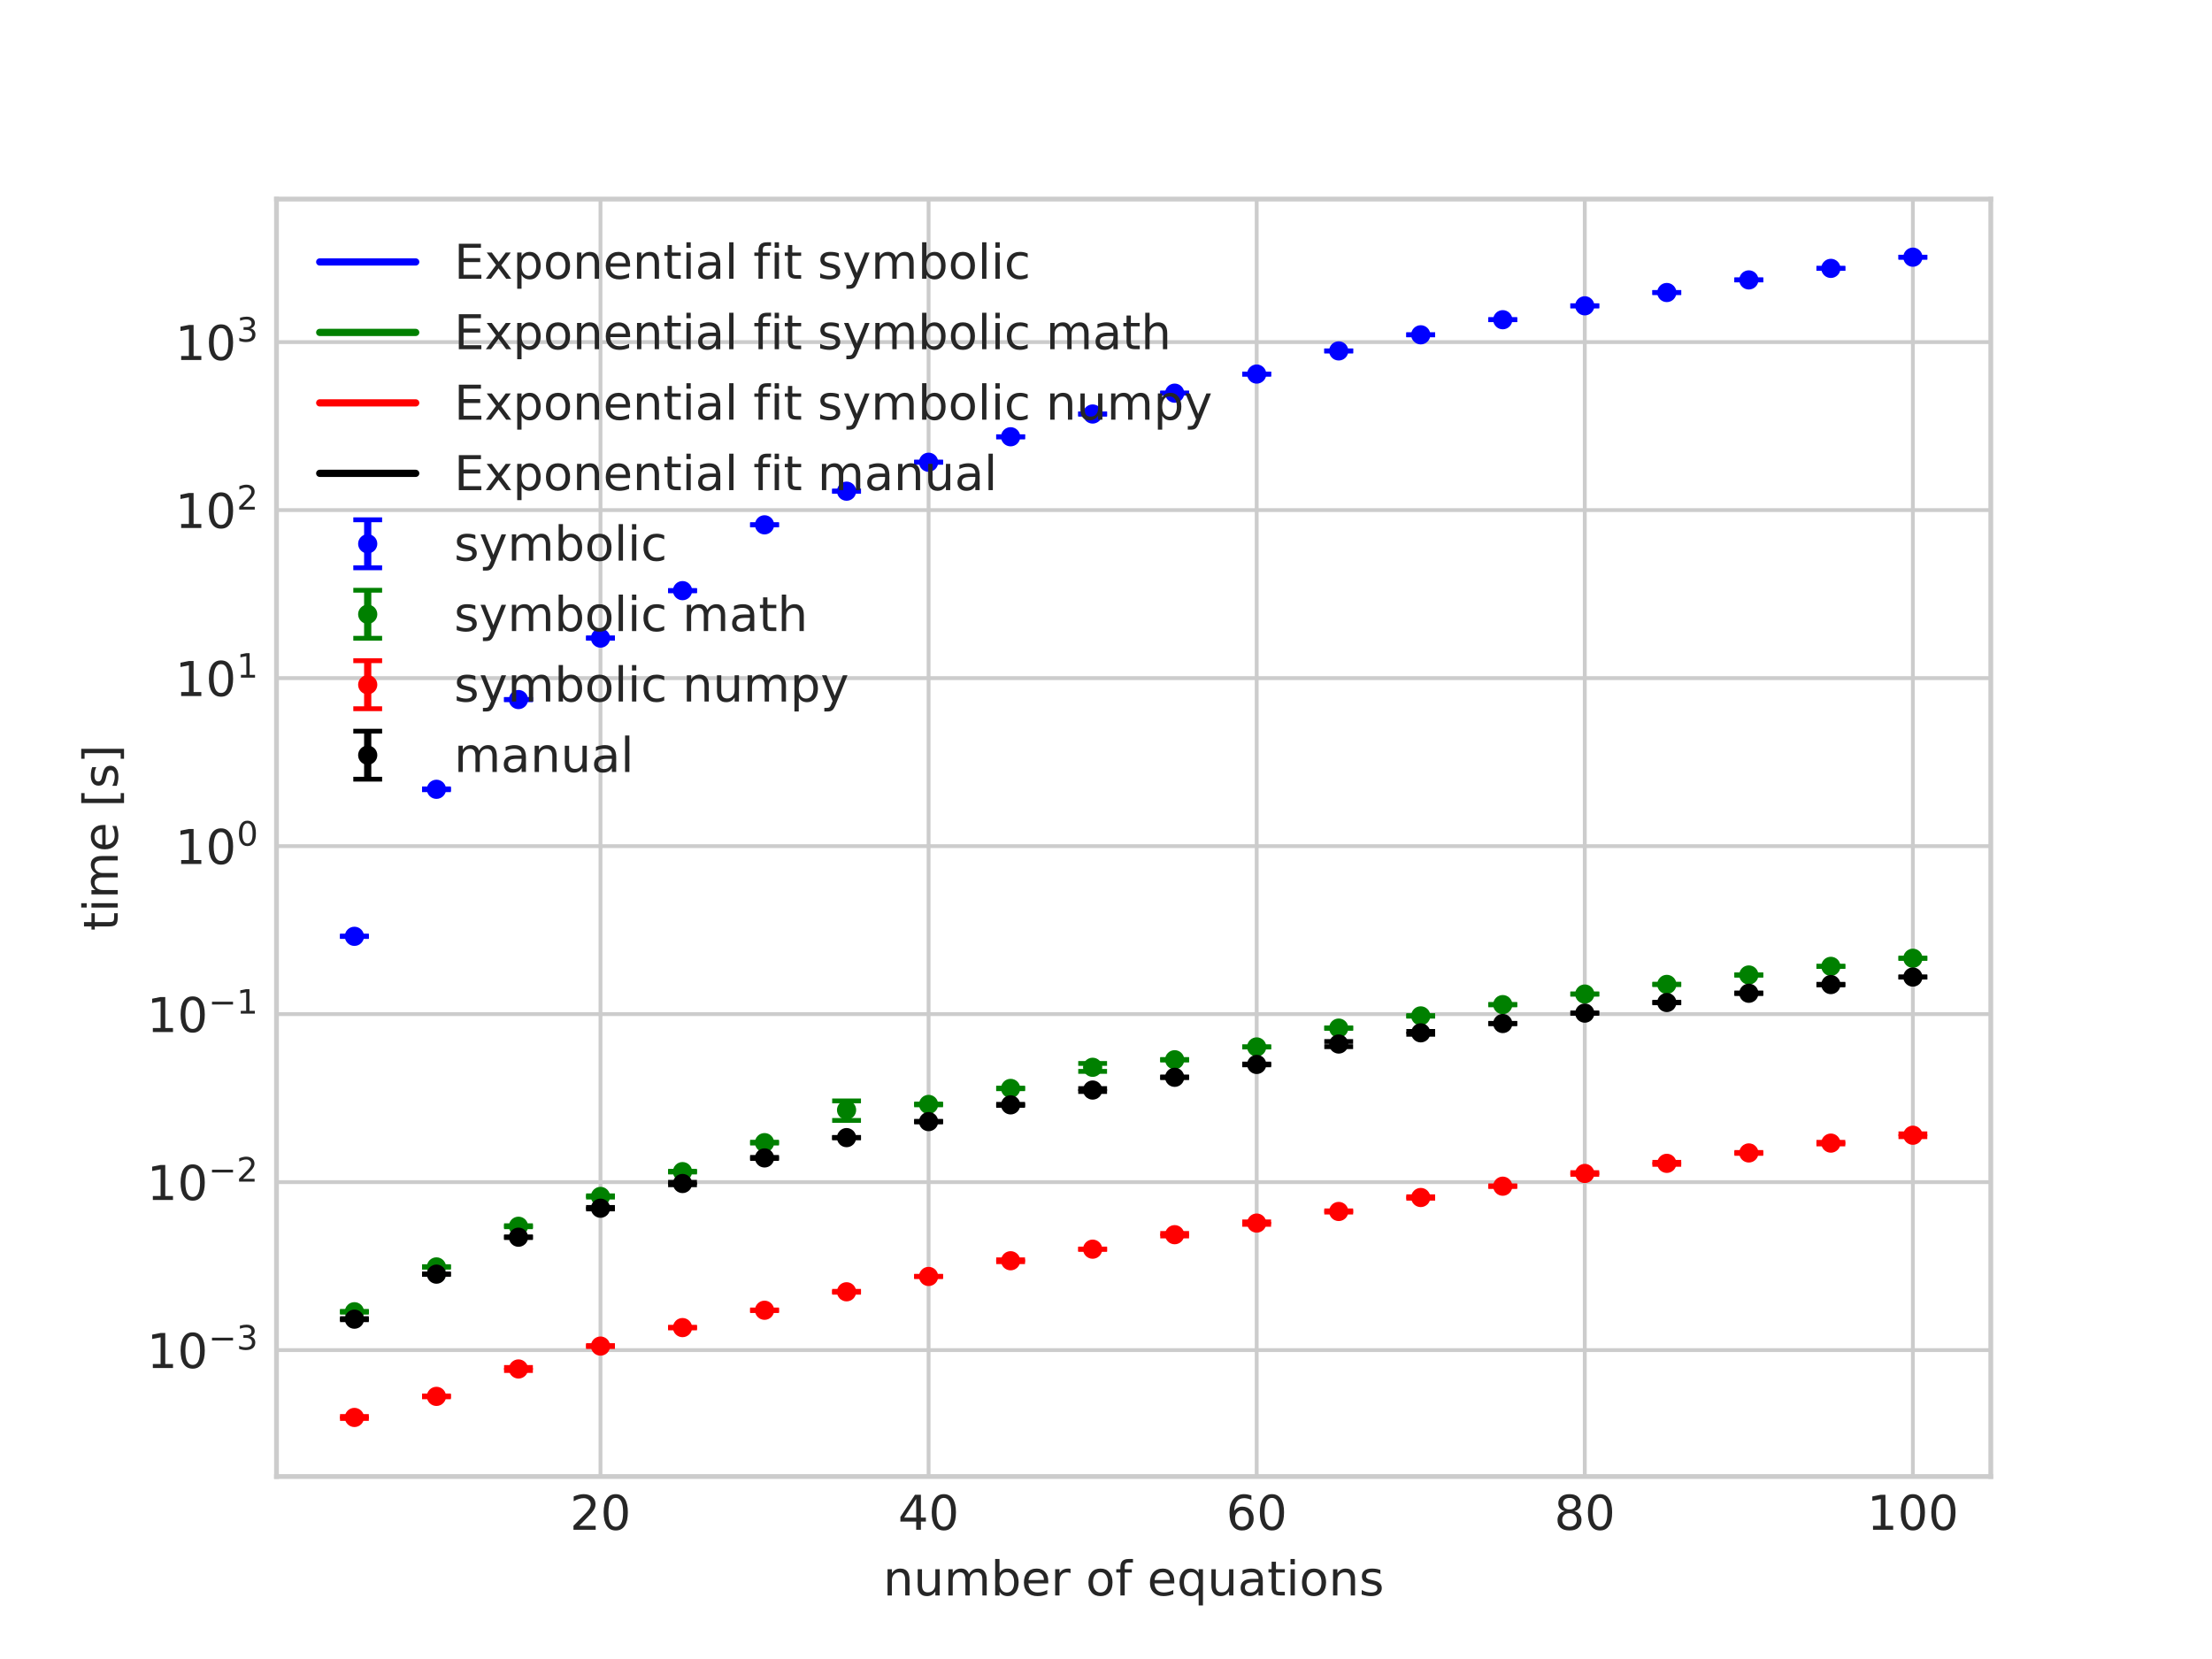 <?xml version="1.0" encoding="utf-8" standalone="no"?>
<!DOCTYPE svg PUBLIC "-//W3C//DTD SVG 1.1//EN"
  "http://www.w3.org/Graphics/SVG/1.1/DTD/svg11.dtd">
<!-- Created with matplotlib (https://matplotlib.org/) -->
<svg height="345.6pt" version="1.1" viewBox="0 0 460.8 345.6" width="460.8pt" xmlns="http://www.w3.org/2000/svg" xmlns:xlink="http://www.w3.org/1999/xlink">
 <defs>
  <style type="text/css">*{stroke-linecap:butt;stroke-linejoin:round;}</style>
 </defs>
 <g id="figure_1">
  <g id="patch_1">
   <path d="M 0 345.6 
L 460.8 345.6 
L 460.8 0 
L 0 0 
z
" style="fill:#ffffff;"/>
  </g>
  <g id="axes_1">
   <g id="patch_2">
    <path d="M 57.6 307.584 
L 414.72 307.584 
L 414.72 41.472 
L 57.6 41.472 
z
" style="fill:#ffffff;"/>
   </g>
   <g id="matplotlib.axis_1">
    <g id="xtick_1">
     <g id="line2d_1">
      <path clip-path="url(#p2abd5ada01)" d="M 125.094 307.584 
L 125.094 41.472 
" style="fill:none;stroke:#cccccc;stroke-linecap:round;stroke-width:0.8;"/>
     </g>
     <g id="line2d_2"/>
     <g id="text_1">
      <!-- 20 -->
      <g style="fill:#262626;" transform="translate(118.731 318.682)scale(0.1 -0.1)">
       <defs>
        <path d="M 19.188 8.297 
L 53.609 8.297 
L 53.609 0 
L 7.328 0 
L 7.328 8.297 
Q 12.938 14.109 22.625 23.891 
Q 32.328 33.688 34.812 36.531 
Q 39.547 41.844 41.422 45.531 
Q 43.312 49.219 43.312 52.781 
Q 43.312 58.594 39.234 62.25 
Q 35.156 65.922 28.609 65.922 
Q 23.969 65.922 18.812 64.312 
Q 13.672 62.703 7.812 59.422 
L 7.812 69.391 
Q 13.766 71.781 18.938 73 
Q 24.125 74.219 28.422 74.219 
Q 39.75 74.219 46.484 68.547 
Q 53.219 62.891 53.219 53.422 
Q 53.219 48.922 51.531 44.891 
Q 49.859 40.875 45.406 35.406 
Q 44.188 33.984 37.641 27.219 
Q 31.109 20.453 19.188 8.297 
z
" id="DejaVuSans-50"/>
        <path d="M 31.781 66.406 
Q 24.172 66.406 20.328 58.906 
Q 16.5 51.422 16.5 36.375 
Q 16.5 21.391 20.328 13.891 
Q 24.172 6.391 31.781 6.391 
Q 39.453 6.391 43.281 13.891 
Q 47.125 21.391 47.125 36.375 
Q 47.125 51.422 43.281 58.906 
Q 39.453 66.406 31.781 66.406 
z
M 31.781 74.219 
Q 44.047 74.219 50.516 64.516 
Q 56.984 54.828 56.984 36.375 
Q 56.984 17.969 50.516 8.266 
Q 44.047 -1.422 31.781 -1.422 
Q 19.531 -1.422 13.062 8.266 
Q 6.594 17.969 6.594 36.375 
Q 6.594 54.828 13.062 64.516 
Q 19.531 74.219 31.781 74.219 
z
" id="DejaVuSans-48"/>
       </defs>
       <use xlink:href="#DejaVuSans-50"/>
       <use x="63.623" xlink:href="#DejaVuSans-48"/>
      </g>
     </g>
    </g>
    <g id="xtick_2">
     <g id="line2d_3">
      <path clip-path="url(#p2abd5ada01)" d="M 193.442 307.584 
L 193.442 41.472 
" style="fill:none;stroke:#cccccc;stroke-linecap:round;stroke-width:0.8;"/>
     </g>
     <g id="line2d_4"/>
     <g id="text_2">
      <!-- 40 -->
      <g style="fill:#262626;" transform="translate(187.08 318.682)scale(0.1 -0.1)">
       <defs>
        <path d="M 37.797 64.312 
L 12.891 25.391 
L 37.797 25.391 
z
M 35.203 72.906 
L 47.609 72.906 
L 47.609 25.391 
L 58.016 25.391 
L 58.016 17.188 
L 47.609 17.188 
L 47.609 0 
L 37.797 0 
L 37.797 17.188 
L 4.891 17.188 
L 4.891 26.703 
z
" id="DejaVuSans-52"/>
       </defs>
       <use xlink:href="#DejaVuSans-52"/>
       <use x="63.623" xlink:href="#DejaVuSans-48"/>
      </g>
     </g>
    </g>
    <g id="xtick_3">
     <g id="line2d_5">
      <path clip-path="url(#p2abd5ada01)" d="M 261.791 307.584 
L 261.791 41.472 
" style="fill:none;stroke:#cccccc;stroke-linecap:round;stroke-width:0.8;"/>
     </g>
     <g id="line2d_6"/>
     <g id="text_3">
      <!-- 60 -->
      <g style="fill:#262626;" transform="translate(255.428 318.682)scale(0.1 -0.1)">
       <defs>
        <path d="M 33.016 40.375 
Q 26.375 40.375 22.484 35.828 
Q 18.609 31.297 18.609 23.391 
Q 18.609 15.531 22.484 10.953 
Q 26.375 6.391 33.016 6.391 
Q 39.656 6.391 43.531 10.953 
Q 47.406 15.531 47.406 23.391 
Q 47.406 31.297 43.531 35.828 
Q 39.656 40.375 33.016 40.375 
z
M 52.594 71.297 
L 52.594 62.312 
Q 48.875 64.062 45.094 64.984 
Q 41.312 65.922 37.594 65.922 
Q 27.828 65.922 22.672 59.328 
Q 17.531 52.734 16.797 39.406 
Q 19.672 43.656 24.016 45.922 
Q 28.375 48.188 33.594 48.188 
Q 44.578 48.188 50.953 41.516 
Q 57.328 34.859 57.328 23.391 
Q 57.328 12.156 50.688 5.359 
Q 44.047 -1.422 33.016 -1.422 
Q 20.359 -1.422 13.672 8.266 
Q 6.984 17.969 6.984 36.375 
Q 6.984 53.656 15.188 63.938 
Q 23.391 74.219 37.203 74.219 
Q 40.922 74.219 44.703 73.484 
Q 48.484 72.75 52.594 71.297 
z
" id="DejaVuSans-54"/>
       </defs>
       <use xlink:href="#DejaVuSans-54"/>
       <use x="63.623" xlink:href="#DejaVuSans-48"/>
      </g>
     </g>
    </g>
    <g id="xtick_4">
     <g id="line2d_7">
      <path clip-path="url(#p2abd5ada01)" d="M 330.139 307.584 
L 330.139 41.472 
" style="fill:none;stroke:#cccccc;stroke-linecap:round;stroke-width:0.8;"/>
     </g>
     <g id="line2d_8"/>
     <g id="text_4">
      <!-- 80 -->
      <g style="fill:#262626;" transform="translate(323.776 318.682)scale(0.1 -0.1)">
       <defs>
        <path d="M 31.781 34.625 
Q 24.75 34.625 20.719 30.859 
Q 16.703 27.094 16.703 20.516 
Q 16.703 13.922 20.719 10.156 
Q 24.75 6.391 31.781 6.391 
Q 38.812 6.391 42.859 10.172 
Q 46.922 13.969 46.922 20.516 
Q 46.922 27.094 42.891 30.859 
Q 38.875 34.625 31.781 34.625 
z
M 21.922 38.812 
Q 15.578 40.375 12.031 44.719 
Q 8.5 49.078 8.5 55.328 
Q 8.5 64.062 14.719 69.141 
Q 20.953 74.219 31.781 74.219 
Q 42.672 74.219 48.875 69.141 
Q 55.078 64.062 55.078 55.328 
Q 55.078 49.078 51.531 44.719 
Q 48 40.375 41.703 38.812 
Q 48.828 37.156 52.797 32.312 
Q 56.781 27.484 56.781 20.516 
Q 56.781 9.906 50.312 4.234 
Q 43.844 -1.422 31.781 -1.422 
Q 19.734 -1.422 13.25 4.234 
Q 6.781 9.906 6.781 20.516 
Q 6.781 27.484 10.781 32.312 
Q 14.797 37.156 21.922 38.812 
z
M 18.312 54.391 
Q 18.312 48.734 21.844 45.562 
Q 25.391 42.391 31.781 42.391 
Q 38.141 42.391 41.719 45.562 
Q 45.312 48.734 45.312 54.391 
Q 45.312 60.062 41.719 63.234 
Q 38.141 66.406 31.781 66.406 
Q 25.391 66.406 21.844 63.234 
Q 18.312 60.062 18.312 54.391 
z
" id="DejaVuSans-56"/>
       </defs>
       <use xlink:href="#DejaVuSans-56"/>
       <use x="63.623" xlink:href="#DejaVuSans-48"/>
      </g>
     </g>
    </g>
    <g id="xtick_5">
     <g id="line2d_9">
      <path clip-path="url(#p2abd5ada01)" d="M 398.487 307.584 
L 398.487 41.472 
" style="fill:none;stroke:#cccccc;stroke-linecap:round;stroke-width:0.8;"/>
     </g>
     <g id="line2d_10"/>
     <g id="text_5">
      <!-- 100 -->
      <g style="fill:#262626;" transform="translate(388.944 318.682)scale(0.1 -0.1)">
       <defs>
        <path d="M 12.406 8.297 
L 28.516 8.297 
L 28.516 63.922 
L 10.984 60.406 
L 10.984 69.391 
L 28.422 72.906 
L 38.281 72.906 
L 38.281 8.297 
L 54.391 8.297 
L 54.391 0 
L 12.406 0 
z
" id="DejaVuSans-49"/>
       </defs>
       <use xlink:href="#DejaVuSans-49"/>
       <use x="63.623" xlink:href="#DejaVuSans-48"/>
       <use x="127.246" xlink:href="#DejaVuSans-48"/>
      </g>
     </g>
    </g>
    <g id="text_6">
     <!-- number of equations -->
     <g style="fill:#262626;" transform="translate(183.983 332.361)scale(0.1 -0.1)">
      <defs>
       <path d="M 54.891 33.016 
L 54.891 0 
L 45.906 0 
L 45.906 32.719 
Q 45.906 40.484 42.875 44.328 
Q 39.844 48.188 33.797 48.188 
Q 26.516 48.188 22.312 43.547 
Q 18.109 38.922 18.109 30.906 
L 18.109 0 
L 9.078 0 
L 9.078 54.688 
L 18.109 54.688 
L 18.109 46.188 
Q 21.344 51.125 25.703 53.562 
Q 30.078 56 35.797 56 
Q 45.219 56 50.047 50.172 
Q 54.891 44.344 54.891 33.016 
z
" id="DejaVuSans-110"/>
       <path d="M 8.5 21.578 
L 8.5 54.688 
L 17.484 54.688 
L 17.484 21.922 
Q 17.484 14.156 20.5 10.266 
Q 23.531 6.391 29.594 6.391 
Q 36.859 6.391 41.078 11.031 
Q 45.312 15.672 45.312 23.688 
L 45.312 54.688 
L 54.297 54.688 
L 54.297 0 
L 45.312 0 
L 45.312 8.406 
Q 42.047 3.422 37.719 1 
Q 33.406 -1.422 27.688 -1.422 
Q 18.266 -1.422 13.375 4.438 
Q 8.5 10.297 8.5 21.578 
z
M 31.109 56 
z
" id="DejaVuSans-117"/>
       <path d="M 52 44.188 
Q 55.375 50.25 60.062 53.125 
Q 64.75 56 71.094 56 
Q 79.641 56 84.281 50.016 
Q 88.922 44.047 88.922 33.016 
L 88.922 0 
L 79.891 0 
L 79.891 32.719 
Q 79.891 40.578 77.094 44.375 
Q 74.312 48.188 68.609 48.188 
Q 61.625 48.188 57.562 43.547 
Q 53.516 38.922 53.516 30.906 
L 53.516 0 
L 44.484 0 
L 44.484 32.719 
Q 44.484 40.625 41.703 44.406 
Q 38.922 48.188 33.109 48.188 
Q 26.219 48.188 22.156 43.531 
Q 18.109 38.875 18.109 30.906 
L 18.109 0 
L 9.078 0 
L 9.078 54.688 
L 18.109 54.688 
L 18.109 46.188 
Q 21.188 51.219 25.484 53.609 
Q 29.781 56 35.688 56 
Q 41.656 56 45.828 52.969 
Q 50 49.953 52 44.188 
z
" id="DejaVuSans-109"/>
       <path d="M 48.688 27.297 
Q 48.688 37.203 44.609 42.844 
Q 40.531 48.484 33.406 48.484 
Q 26.266 48.484 22.188 42.844 
Q 18.109 37.203 18.109 27.297 
Q 18.109 17.391 22.188 11.75 
Q 26.266 6.109 33.406 6.109 
Q 40.531 6.109 44.609 11.75 
Q 48.688 17.391 48.688 27.297 
z
M 18.109 46.391 
Q 20.953 51.266 25.266 53.625 
Q 29.594 56 35.594 56 
Q 45.562 56 51.781 48.094 
Q 58.016 40.188 58.016 27.297 
Q 58.016 14.406 51.781 6.484 
Q 45.562 -1.422 35.594 -1.422 
Q 29.594 -1.422 25.266 0.953 
Q 20.953 3.328 18.109 8.203 
L 18.109 0 
L 9.078 0 
L 9.078 75.984 
L 18.109 75.984 
z
" id="DejaVuSans-98"/>
       <path d="M 56.203 29.594 
L 56.203 25.203 
L 14.891 25.203 
Q 15.484 15.922 20.484 11.062 
Q 25.484 6.203 34.422 6.203 
Q 39.594 6.203 44.453 7.469 
Q 49.312 8.734 54.109 11.281 
L 54.109 2.781 
Q 49.266 0.734 44.188 -0.344 
Q 39.109 -1.422 33.891 -1.422 
Q 20.797 -1.422 13.156 6.188 
Q 5.516 13.812 5.516 26.812 
Q 5.516 40.234 12.766 48.109 
Q 20.016 56 32.328 56 
Q 43.359 56 49.781 48.891 
Q 56.203 41.797 56.203 29.594 
z
M 47.219 32.234 
Q 47.125 39.594 43.094 43.984 
Q 39.062 48.391 32.422 48.391 
Q 24.906 48.391 20.391 44.141 
Q 15.875 39.891 15.188 32.172 
z
" id="DejaVuSans-101"/>
       <path d="M 41.109 46.297 
Q 39.594 47.172 37.812 47.578 
Q 36.031 48 33.891 48 
Q 26.266 48 22.188 43.047 
Q 18.109 38.094 18.109 28.812 
L 18.109 0 
L 9.078 0 
L 9.078 54.688 
L 18.109 54.688 
L 18.109 46.188 
Q 20.953 51.172 25.484 53.578 
Q 30.031 56 36.531 56 
Q 37.453 56 38.578 55.875 
Q 39.703 55.766 41.062 55.516 
z
" id="DejaVuSans-114"/>
       <path id="DejaVuSans-32"/>
       <path d="M 30.609 48.391 
Q 23.391 48.391 19.188 42.75 
Q 14.984 37.109 14.984 27.297 
Q 14.984 17.484 19.156 11.844 
Q 23.344 6.203 30.609 6.203 
Q 37.797 6.203 41.984 11.859 
Q 46.188 17.531 46.188 27.297 
Q 46.188 37.016 41.984 42.703 
Q 37.797 48.391 30.609 48.391 
z
M 30.609 56 
Q 42.328 56 49.016 48.375 
Q 55.719 40.766 55.719 27.297 
Q 55.719 13.875 49.016 6.219 
Q 42.328 -1.422 30.609 -1.422 
Q 18.844 -1.422 12.172 6.219 
Q 5.516 13.875 5.516 27.297 
Q 5.516 40.766 12.172 48.375 
Q 18.844 56 30.609 56 
z
" id="DejaVuSans-111"/>
       <path d="M 37.109 75.984 
L 37.109 68.5 
L 28.516 68.5 
Q 23.688 68.5 21.797 66.547 
Q 19.922 64.594 19.922 59.516 
L 19.922 54.688 
L 34.719 54.688 
L 34.719 47.703 
L 19.922 47.703 
L 19.922 0 
L 10.891 0 
L 10.891 47.703 
L 2.297 47.703 
L 2.297 54.688 
L 10.891 54.688 
L 10.891 58.5 
Q 10.891 67.625 15.141 71.797 
Q 19.391 75.984 28.609 75.984 
z
" id="DejaVuSans-102"/>
       <path d="M 14.797 27.297 
Q 14.797 17.391 18.875 11.75 
Q 22.953 6.109 30.078 6.109 
Q 37.203 6.109 41.297 11.75 
Q 45.406 17.391 45.406 27.297 
Q 45.406 37.203 41.297 42.844 
Q 37.203 48.484 30.078 48.484 
Q 22.953 48.484 18.875 42.844 
Q 14.797 37.203 14.797 27.297 
z
M 45.406 8.203 
Q 42.578 3.328 38.25 0.953 
Q 33.938 -1.422 27.875 -1.422 
Q 17.969 -1.422 11.734 6.484 
Q 5.516 14.406 5.516 27.297 
Q 5.516 40.188 11.734 48.094 
Q 17.969 56 27.875 56 
Q 33.938 56 38.25 53.625 
Q 42.578 51.266 45.406 46.391 
L 45.406 54.688 
L 54.391 54.688 
L 54.391 -20.797 
L 45.406 -20.797 
z
" id="DejaVuSans-113"/>
       <path d="M 34.281 27.484 
Q 23.391 27.484 19.188 25 
Q 14.984 22.516 14.984 16.5 
Q 14.984 11.719 18.141 8.906 
Q 21.297 6.109 26.703 6.109 
Q 34.188 6.109 38.703 11.406 
Q 43.219 16.703 43.219 25.484 
L 43.219 27.484 
z
M 52.203 31.203 
L 52.203 0 
L 43.219 0 
L 43.219 8.297 
Q 40.141 3.328 35.547 0.953 
Q 30.953 -1.422 24.312 -1.422 
Q 15.922 -1.422 10.953 3.297 
Q 6 8.016 6 15.922 
Q 6 25.141 12.172 29.828 
Q 18.359 34.516 30.609 34.516 
L 43.219 34.516 
L 43.219 35.406 
Q 43.219 41.609 39.141 45 
Q 35.062 48.391 27.688 48.391 
Q 23 48.391 18.547 47.266 
Q 14.109 46.141 10.016 43.891 
L 10.016 52.203 
Q 14.938 54.109 19.578 55.047 
Q 24.219 56 28.609 56 
Q 40.484 56 46.344 49.844 
Q 52.203 43.703 52.203 31.203 
z
" id="DejaVuSans-97"/>
       <path d="M 18.312 70.219 
L 18.312 54.688 
L 36.812 54.688 
L 36.812 47.703 
L 18.312 47.703 
L 18.312 18.016 
Q 18.312 11.328 20.141 9.422 
Q 21.969 7.516 27.594 7.516 
L 36.812 7.516 
L 36.812 0 
L 27.594 0 
Q 17.188 0 13.234 3.875 
Q 9.281 7.766 9.281 18.016 
L 9.281 47.703 
L 2.688 47.703 
L 2.688 54.688 
L 9.281 54.688 
L 9.281 70.219 
z
" id="DejaVuSans-116"/>
       <path d="M 9.422 54.688 
L 18.406 54.688 
L 18.406 0 
L 9.422 0 
z
M 9.422 75.984 
L 18.406 75.984 
L 18.406 64.594 
L 9.422 64.594 
z
" id="DejaVuSans-105"/>
       <path d="M 44.281 53.078 
L 44.281 44.578 
Q 40.484 46.531 36.375 47.5 
Q 32.281 48.484 27.875 48.484 
Q 21.188 48.484 17.844 46.438 
Q 14.5 44.391 14.5 40.281 
Q 14.5 37.156 16.891 35.375 
Q 19.281 33.594 26.516 31.984 
L 29.594 31.297 
Q 39.156 29.25 43.188 25.516 
Q 47.219 21.781 47.219 15.094 
Q 47.219 7.469 41.188 3.016 
Q 35.156 -1.422 24.609 -1.422 
Q 20.219 -1.422 15.453 -0.562 
Q 10.688 0.297 5.422 2 
L 5.422 11.281 
Q 10.406 8.688 15.234 7.391 
Q 20.062 6.109 24.812 6.109 
Q 31.156 6.109 34.562 8.281 
Q 37.984 10.453 37.984 14.406 
Q 37.984 18.062 35.516 20.016 
Q 33.062 21.969 24.703 23.781 
L 21.578 24.516 
Q 13.234 26.266 9.516 29.906 
Q 5.812 33.547 5.812 39.891 
Q 5.812 47.609 11.281 51.797 
Q 16.75 56 26.812 56 
Q 31.781 56 36.172 55.266 
Q 40.578 54.547 44.281 53.078 
z
" id="DejaVuSans-115"/>
      </defs>
      <use xlink:href="#DejaVuSans-110"/>
      <use x="63.379" xlink:href="#DejaVuSans-117"/>
      <use x="126.758" xlink:href="#DejaVuSans-109"/>
      <use x="224.17" xlink:href="#DejaVuSans-98"/>
      <use x="287.646" xlink:href="#DejaVuSans-101"/>
      <use x="349.17" xlink:href="#DejaVuSans-114"/>
      <use x="390.283" xlink:href="#DejaVuSans-32"/>
      <use x="422.07" xlink:href="#DejaVuSans-111"/>
      <use x="483.252" xlink:href="#DejaVuSans-102"/>
      <use x="518.457" xlink:href="#DejaVuSans-32"/>
      <use x="550.244" xlink:href="#DejaVuSans-101"/>
      <use x="611.768" xlink:href="#DejaVuSans-113"/>
      <use x="675.244" xlink:href="#DejaVuSans-117"/>
      <use x="738.623" xlink:href="#DejaVuSans-97"/>
      <use x="799.902" xlink:href="#DejaVuSans-116"/>
      <use x="839.111" xlink:href="#DejaVuSans-105"/>
      <use x="866.895" xlink:href="#DejaVuSans-111"/>
      <use x="928.076" xlink:href="#DejaVuSans-110"/>
      <use x="991.455" xlink:href="#DejaVuSans-115"/>
     </g>
    </g>
   </g>
   <g id="matplotlib.axis_2">
    <g id="ytick_1">
     <g id="line2d_11">
      <path clip-path="url(#p2abd5ada01)" d="M 57.6 281.255 
L 414.72 281.255 
" style="fill:none;stroke:#cccccc;stroke-linecap:round;stroke-width:0.8;"/>
     </g>
     <g id="line2d_12"/>
     <g id="text_7">
      <!-- $\mathdefault{10^{-3}}$ -->
      <g style="fill:#262626;" transform="translate(30.6 285.054)scale(0.1 -0.1)">
       <defs>
        <path d="M 10.594 35.5 
L 73.188 35.5 
L 73.188 27.203 
L 10.594 27.203 
z
" id="DejaVuSans-8722"/>
        <path d="M 40.578 39.312 
Q 47.656 37.797 51.625 33 
Q 55.609 28.219 55.609 21.188 
Q 55.609 10.406 48.188 4.484 
Q 40.766 -1.422 27.094 -1.422 
Q 22.516 -1.422 17.656 -0.516 
Q 12.797 0.391 7.625 2.203 
L 7.625 11.719 
Q 11.719 9.328 16.594 8.109 
Q 21.484 6.891 26.812 6.891 
Q 36.078 6.891 40.938 10.547 
Q 45.797 14.203 45.797 21.188 
Q 45.797 27.641 41.281 31.266 
Q 36.766 34.906 28.719 34.906 
L 20.219 34.906 
L 20.219 43.016 
L 29.109 43.016 
Q 36.375 43.016 40.234 45.922 
Q 44.094 48.828 44.094 54.297 
Q 44.094 59.906 40.109 62.906 
Q 36.141 65.922 28.719 65.922 
Q 24.656 65.922 20.016 65.031 
Q 15.375 64.156 9.812 62.312 
L 9.812 71.094 
Q 15.438 72.656 20.344 73.438 
Q 25.25 74.219 29.594 74.219 
Q 40.828 74.219 47.359 69.109 
Q 53.906 64.016 53.906 55.328 
Q 53.906 49.266 50.438 45.094 
Q 46.969 40.922 40.578 39.312 
z
" id="DejaVuSans-51"/>
       </defs>
       <use transform="translate(0 0.766)" xlink:href="#DejaVuSans-49"/>
       <use transform="translate(63.623 0.766)" xlink:href="#DejaVuSans-48"/>
       <use transform="translate(128.203 39.047)scale(0.7)" xlink:href="#DejaVuSans-8722"/>
       <use transform="translate(186.855 39.047)scale(0.7)" xlink:href="#DejaVuSans-51"/>
      </g>
     </g>
    </g>
    <g id="ytick_2">
     <g id="line2d_13">
      <path clip-path="url(#p2abd5ada01)" d="M 57.6 246.257 
L 414.72 246.257 
" style="fill:none;stroke:#cccccc;stroke-linecap:round;stroke-width:0.8;"/>
     </g>
     <g id="line2d_14"/>
     <g id="text_8">
      <!-- $\mathdefault{10^{-2}}$ -->
      <g style="fill:#262626;" transform="translate(30.6 250.056)scale(0.1 -0.1)">
       <use transform="translate(0 0.766)" xlink:href="#DejaVuSans-49"/>
       <use transform="translate(63.623 0.766)" xlink:href="#DejaVuSans-48"/>
       <use transform="translate(128.203 39.047)scale(0.7)" xlink:href="#DejaVuSans-8722"/>
       <use transform="translate(186.855 39.047)scale(0.7)" xlink:href="#DejaVuSans-50"/>
      </g>
     </g>
    </g>
    <g id="ytick_3">
     <g id="line2d_15">
      <path clip-path="url(#p2abd5ada01)" d="M 57.6 211.259 
L 414.72 211.259 
" style="fill:none;stroke:#cccccc;stroke-linecap:round;stroke-width:0.8;"/>
     </g>
     <g id="line2d_16"/>
     <g id="text_9">
      <!-- $\mathdefault{10^{-1}}$ -->
      <g style="fill:#262626;" transform="translate(30.6 215.058)scale(0.1 -0.1)">
       <use transform="translate(0 0.684)" xlink:href="#DejaVuSans-49"/>
       <use transform="translate(63.623 0.684)" xlink:href="#DejaVuSans-48"/>
       <use transform="translate(128.203 38.966)scale(0.7)" xlink:href="#DejaVuSans-8722"/>
       <use transform="translate(186.855 38.966)scale(0.7)" xlink:href="#DejaVuSans-49"/>
      </g>
     </g>
    </g>
    <g id="ytick_4">
     <g id="line2d_17">
      <path clip-path="url(#p2abd5ada01)" d="M 57.6 176.261 
L 414.72 176.261 
" style="fill:none;stroke:#cccccc;stroke-linecap:round;stroke-width:0.8;"/>
     </g>
     <g id="line2d_18"/>
     <g id="text_10">
      <!-- $\mathdefault{10^{0}}$ -->
      <g style="fill:#262626;" transform="translate(36.5 180.06)scale(0.1 -0.1)">
       <use transform="translate(0 0.766)" xlink:href="#DejaVuSans-49"/>
       <use transform="translate(63.623 0.766)" xlink:href="#DejaVuSans-48"/>
       <use transform="translate(128.203 39.047)scale(0.7)" xlink:href="#DejaVuSans-48"/>
      </g>
     </g>
    </g>
    <g id="ytick_5">
     <g id="line2d_19">
      <path clip-path="url(#p2abd5ada01)" d="M 57.6 141.263 
L 414.72 141.263 
" style="fill:none;stroke:#cccccc;stroke-linecap:round;stroke-width:0.8;"/>
     </g>
     <g id="line2d_20"/>
     <g id="text_11">
      <!-- $\mathdefault{10^{1}}$ -->
      <g style="fill:#262626;" transform="translate(36.5 145.063)scale(0.1 -0.1)">
       <use transform="translate(0 0.684)" xlink:href="#DejaVuSans-49"/>
       <use transform="translate(63.623 0.684)" xlink:href="#DejaVuSans-48"/>
       <use transform="translate(128.203 38.966)scale(0.7)" xlink:href="#DejaVuSans-49"/>
      </g>
     </g>
    </g>
    <g id="ytick_6">
     <g id="line2d_21">
      <path clip-path="url(#p2abd5ada01)" d="M 57.6 106.265 
L 414.72 106.265 
" style="fill:none;stroke:#cccccc;stroke-linecap:round;stroke-width:0.8;"/>
     </g>
     <g id="line2d_22"/>
     <g id="text_12">
      <!-- $\mathdefault{10^{2}}$ -->
      <g style="fill:#262626;" transform="translate(36.5 110.065)scale(0.1 -0.1)">
       <use transform="translate(0 0.766)" xlink:href="#DejaVuSans-49"/>
       <use transform="translate(63.623 0.766)" xlink:href="#DejaVuSans-48"/>
       <use transform="translate(128.203 39.047)scale(0.7)" xlink:href="#DejaVuSans-50"/>
      </g>
     </g>
    </g>
    <g id="ytick_7">
     <g id="line2d_23">
      <path clip-path="url(#p2abd5ada01)" d="M 57.6 71.268 
L 414.72 71.268 
" style="fill:none;stroke:#cccccc;stroke-linecap:round;stroke-width:0.8;"/>
     </g>
     <g id="line2d_24"/>
     <g id="text_13">
      <!-- $\mathdefault{10^{3}}$ -->
      <g style="fill:#262626;" transform="translate(36.5 75.067)scale(0.1 -0.1)">
       <use transform="translate(0 0.766)" xlink:href="#DejaVuSans-49"/>
       <use transform="translate(63.623 0.766)" xlink:href="#DejaVuSans-48"/>
       <use transform="translate(128.203 39.047)scale(0.7)" xlink:href="#DejaVuSans-51"/>
      </g>
     </g>
    </g>
    <g id="ytick_8">
     <g id="line2d_25"/>
    </g>
    <g id="ytick_9">
     <g id="line2d_26"/>
    </g>
    <g id="ytick_10">
     <g id="line2d_27"/>
    </g>
    <g id="ytick_11">
     <g id="line2d_28"/>
    </g>
    <g id="ytick_12">
     <g id="line2d_29"/>
    </g>
    <g id="ytick_13">
     <g id="line2d_30"/>
    </g>
    <g id="ytick_14">
     <g id="line2d_31"/>
    </g>
    <g id="ytick_15">
     <g id="line2d_32"/>
    </g>
    <g id="ytick_16">
     <g id="line2d_33"/>
    </g>
    <g id="ytick_17">
     <g id="line2d_34"/>
    </g>
    <g id="ytick_18">
     <g id="line2d_35"/>
    </g>
    <g id="ytick_19">
     <g id="line2d_36"/>
    </g>
    <g id="ytick_20">
     <g id="line2d_37"/>
    </g>
    <g id="ytick_21">
     <g id="line2d_38"/>
    </g>
    <g id="ytick_22">
     <g id="line2d_39"/>
    </g>
    <g id="ytick_23">
     <g id="line2d_40"/>
    </g>
    <g id="ytick_24">
     <g id="line2d_41"/>
    </g>
    <g id="ytick_25">
     <g id="line2d_42"/>
    </g>
    <g id="ytick_26">
     <g id="line2d_43"/>
    </g>
    <g id="ytick_27">
     <g id="line2d_44"/>
    </g>
    <g id="ytick_28">
     <g id="line2d_45"/>
    </g>
    <g id="ytick_29">
     <g id="line2d_46"/>
    </g>
    <g id="ytick_30">
     <g id="line2d_47"/>
    </g>
    <g id="ytick_31">
     <g id="line2d_48"/>
    </g>
    <g id="ytick_32">
     <g id="line2d_49"/>
    </g>
    <g id="ytick_33">
     <g id="line2d_50"/>
    </g>
    <g id="ytick_34">
     <g id="line2d_51"/>
    </g>
    <g id="ytick_35">
     <g id="line2d_52"/>
    </g>
    <g id="ytick_36">
     <g id="line2d_53"/>
    </g>
    <g id="ytick_37">
     <g id="line2d_54"/>
    </g>
    <g id="ytick_38">
     <g id="line2d_55"/>
    </g>
    <g id="ytick_39">
     <g id="line2d_56"/>
    </g>
    <g id="ytick_40">
     <g id="line2d_57"/>
    </g>
    <g id="ytick_41">
     <g id="line2d_58"/>
    </g>
    <g id="ytick_42">
     <g id="line2d_59"/>
    </g>
    <g id="ytick_43">
     <g id="line2d_60"/>
    </g>
    <g id="ytick_44">
     <g id="line2d_61"/>
    </g>
    <g id="ytick_45">
     <g id="line2d_62"/>
    </g>
    <g id="ytick_46">
     <g id="line2d_63"/>
    </g>
    <g id="ytick_47">
     <g id="line2d_64"/>
    </g>
    <g id="ytick_48">
     <g id="line2d_65"/>
    </g>
    <g id="ytick_49">
     <g id="line2d_66"/>
    </g>
    <g id="ytick_50">
     <g id="line2d_67"/>
    </g>
    <g id="ytick_51">
     <g id="line2d_68"/>
    </g>
    <g id="ytick_52">
     <g id="line2d_69"/>
    </g>
    <g id="ytick_53">
     <g id="line2d_70"/>
    </g>
    <g id="ytick_54">
     <g id="line2d_71"/>
    </g>
    <g id="ytick_55">
     <g id="line2d_72"/>
    </g>
    <g id="ytick_56">
     <g id="line2d_73"/>
    </g>
    <g id="ytick_57">
     <g id="line2d_74"/>
    </g>
    <g id="ytick_58">
     <g id="line2d_75"/>
    </g>
    <g id="ytick_59">
     <g id="line2d_76"/>
    </g>
    <g id="ytick_60">
     <g id="line2d_77"/>
    </g>
    <g id="ytick_61">
     <g id="line2d_78"/>
    </g>
    <g id="ytick_62">
     <g id="line2d_79"/>
    </g>
    <g id="ytick_63">
     <g id="line2d_80"/>
    </g>
    <g id="ytick_64">
     <g id="line2d_81"/>
    </g>
    <g id="ytick_65">
     <g id="line2d_82"/>
    </g>
    <g id="ytick_66">
     <g id="line2d_83"/>
    </g>
    <g id="ytick_67">
     <g id="line2d_84"/>
    </g>
    <g id="ytick_68">
     <g id="line2d_85"/>
    </g>
    <g id="ytick_69">
     <g id="line2d_86"/>
    </g>
    <g id="text_14">
     <!-- time [s] -->
     <g style="fill:#262626;" transform="translate(24.52 193.919)rotate(-90)scale(0.1 -0.1)">
      <defs>
       <path d="M 8.594 75.984 
L 29.297 75.984 
L 29.297 69 
L 17.578 69 
L 17.578 -6.203 
L 29.297 -6.203 
L 29.297 -13.188 
L 8.594 -13.188 
z
" id="DejaVuSans-91"/>
       <path d="M 30.422 75.984 
L 30.422 -13.188 
L 9.719 -13.188 
L 9.719 -6.203 
L 21.391 -6.203 
L 21.391 69 
L 9.719 69 
L 9.719 75.984 
z
" id="DejaVuSans-93"/>
      </defs>
      <use xlink:href="#DejaVuSans-116"/>
      <use x="39.209" xlink:href="#DejaVuSans-105"/>
      <use x="66.992" xlink:href="#DejaVuSans-109"/>
      <use x="164.404" xlink:href="#DejaVuSans-101"/>
      <use x="225.928" xlink:href="#DejaVuSans-32"/>
      <use x="257.715" xlink:href="#DejaVuSans-91"/>
      <use x="296.729" xlink:href="#DejaVuSans-115"/>
      <use x="348.828" xlink:href="#DejaVuSans-93"/>
     </g>
    </g>
   </g>
   <g id="LineCollection_1">
    <path clip-path="url(#p2abd5ada01)" d="M 73.833 195.086 
L 73.833 195.017 
" style="fill:none;stroke:#0000ff;stroke-width:1.5;"/>
    <path clip-path="url(#p2abd5ada01)" d="M 90.92 164.515 
L 90.92 164.335 
" style="fill:none;stroke:#0000ff;stroke-width:1.5;"/>
    <path clip-path="url(#p2abd5ada01)" d="M 108.007 145.757 
L 108.007 145.704 
" style="fill:none;stroke:#0000ff;stroke-width:1.5;"/>
    <path clip-path="url(#p2abd5ada01)" d="M 125.094 132.963 
L 125.094 132.89 
" style="fill:none;stroke:#0000ff;stroke-width:1.5;"/>
    <path clip-path="url(#p2abd5ada01)" d="M 142.181 123.07 
L 142.181 123.015 
" style="fill:none;stroke:#0000ff;stroke-width:1.5;"/>
    <path clip-path="url(#p2abd5ada01)" d="M 159.268 109.336 
L 159.268 109.324 
" style="fill:none;stroke:#0000ff;stroke-width:1.5;"/>
    <path clip-path="url(#p2abd5ada01)" d="M 176.355 102.327 
L 176.355 102.318 
" style="fill:none;stroke:#0000ff;stroke-width:1.5;"/>
    <path clip-path="url(#p2abd5ada01)" d="M 193.442 96.303 
L 193.442 96.285 
" style="fill:none;stroke:#0000ff;stroke-width:1.5;"/>
    <path clip-path="url(#p2abd5ada01)" d="M 210.529 90.995 
L 210.529 90.979 
" style="fill:none;stroke:#0000ff;stroke-width:1.5;"/>
    <path clip-path="url(#p2abd5ada01)" d="M 227.616 86.255 
L 227.616 86.237 
" style="fill:none;stroke:#0000ff;stroke-width:1.5;"/>
    <path clip-path="url(#p2abd5ada01)" d="M 244.704 81.909 
L 244.704 81.895 
" style="fill:none;stroke:#0000ff;stroke-width:1.5;"/>
    <path clip-path="url(#p2abd5ada01)" d="M 261.791 77.931 
L 261.791 77.917 
" style="fill:none;stroke:#0000ff;stroke-width:1.5;"/>
    <path clip-path="url(#p2abd5ada01)" d="M 278.878 73.107 
L 278.878 73.098 
" style="fill:none;stroke:#0000ff;stroke-width:1.5;"/>
    <path clip-path="url(#p2abd5ada01)" d="M 295.965 69.754 
L 295.965 69.74 
" style="fill:none;stroke:#0000ff;stroke-width:1.5;"/>
    <path clip-path="url(#p2abd5ada01)" d="M 313.052 66.61 
L 313.052 66.597 
" style="fill:none;stroke:#0000ff;stroke-width:1.5;"/>
    <path clip-path="url(#p2abd5ada01)" d="M 330.139 63.715 
L 330.139 63.701 
" style="fill:none;stroke:#0000ff;stroke-width:1.5;"/>
    <path clip-path="url(#p2abd5ada01)" d="M 347.226 60.943 
L 347.226 60.93 
" style="fill:none;stroke:#0000ff;stroke-width:1.5;"/>
    <path clip-path="url(#p2abd5ada01)" d="M 364.313 58.322 
L 364.313 58.3 
" style="fill:none;stroke:#0000ff;stroke-width:1.5;"/>
    <path clip-path="url(#p2abd5ada01)" d="M 381.4 55.917 
L 381.4 55.902 
" style="fill:none;stroke:#0000ff;stroke-width:1.5;"/>
    <path clip-path="url(#p2abd5ada01)" d="M 398.487 53.583 
L 398.487 53.568 
" style="fill:none;stroke:#0000ff;stroke-width:1.5;"/>
   </g>
   <g id="LineCollection_2">
    <path clip-path="url(#p2abd5ada01)" d="M 73.833 273.345 
L 73.833 273.178 
" style="fill:none;stroke:#008000;stroke-width:1.5;"/>
    <path clip-path="url(#p2abd5ada01)" d="M 90.92 263.98 
L 90.92 263.867 
" style="fill:none;stroke:#008000;stroke-width:1.5;"/>
    <path clip-path="url(#p2abd5ada01)" d="M 108.007 255.563 
L 108.007 255.343 
" style="fill:none;stroke:#008000;stroke-width:1.5;"/>
    <path clip-path="url(#p2abd5ada01)" d="M 125.094 249.376 
L 125.094 249.11 
" style="fill:none;stroke:#008000;stroke-width:1.5;"/>
    <path clip-path="url(#p2abd5ada01)" d="M 142.181 244.151 
L 142.181 243.993 
" style="fill:none;stroke:#008000;stroke-width:1.5;"/>
    <path clip-path="url(#p2abd5ada01)" d="M 159.268 238.124 
L 159.268 237.946 
" style="fill:none;stroke:#008000;stroke-width:1.5;"/>
    <path clip-path="url(#p2abd5ada01)" d="M 176.355 233.404 
L 176.355 229.333 
" style="fill:none;stroke:#008000;stroke-width:1.5;"/>
    <path clip-path="url(#p2abd5ada01)" d="M 193.442 230.155 
L 193.442 229.993 
" style="fill:none;stroke:#008000;stroke-width:1.5;"/>
    <path clip-path="url(#p2abd5ada01)" d="M 210.529 226.801 
L 210.529 226.678 
" style="fill:none;stroke:#008000;stroke-width:1.5;"/>
    <path clip-path="url(#p2abd5ada01)" d="M 227.616 223.188 
L 227.616 221.531 
" style="fill:none;stroke:#008000;stroke-width:1.5;"/>
    <path clip-path="url(#p2abd5ada01)" d="M 244.704 220.815 
L 244.704 220.718 
" style="fill:none;stroke:#008000;stroke-width:1.5;"/>
    <path clip-path="url(#p2abd5ada01)" d="M 261.791 218.119 
L 261.791 218.073 
" style="fill:none;stroke:#008000;stroke-width:1.5;"/>
    <path clip-path="url(#p2abd5ada01)" d="M 278.878 214.217 
L 278.878 214.129 
" style="fill:none;stroke:#008000;stroke-width:1.5;"/>
    <path clip-path="url(#p2abd5ada01)" d="M 295.965 211.689 
L 295.965 211.57 
" style="fill:none;stroke:#008000;stroke-width:1.5;"/>
    <path clip-path="url(#p2abd5ada01)" d="M 313.052 209.33 
L 313.052 209.236 
" style="fill:none;stroke:#008000;stroke-width:1.5;"/>
    <path clip-path="url(#p2abd5ada01)" d="M 330.139 207.114 
L 330.139 207.048 
" style="fill:none;stroke:#008000;stroke-width:1.5;"/>
    <path clip-path="url(#p2abd5ada01)" d="M 347.226 205.121 
L 347.226 205.019 
" style="fill:none;stroke:#008000;stroke-width:1.5;"/>
    <path clip-path="url(#p2abd5ada01)" d="M 364.313 203.133 
L 364.313 203.083 
" style="fill:none;stroke:#008000;stroke-width:1.5;"/>
    <path clip-path="url(#p2abd5ada01)" d="M 381.4 201.325 
L 381.4 201.297 
" style="fill:none;stroke:#008000;stroke-width:1.5;"/>
    <path clip-path="url(#p2abd5ada01)" d="M 398.487 199.648 
L 398.487 199.599 
" style="fill:none;stroke:#008000;stroke-width:1.5;"/>
   </g>
   <g id="LineCollection_3">
    <path clip-path="url(#p2abd5ada01)" d="M 73.833 295.488 
L 73.833 295.077 
" style="fill:none;stroke:#ff0000;stroke-width:1.5;"/>
    <path clip-path="url(#p2abd5ada01)" d="M 90.92 290.98 
L 90.92 290.799 
" style="fill:none;stroke:#ff0000;stroke-width:1.5;"/>
    <path clip-path="url(#p2abd5ada01)" d="M 108.007 285.501 
L 108.007 284.867 
" style="fill:none;stroke:#ff0000;stroke-width:1.5;"/>
    <path clip-path="url(#p2abd5ada01)" d="M 125.094 280.512 
L 125.094 280.314 
" style="fill:none;stroke:#ff0000;stroke-width:1.5;"/>
    <path clip-path="url(#p2abd5ada01)" d="M 142.181 276.637 
L 142.181 276.485 
" style="fill:none;stroke:#ff0000;stroke-width:1.5;"/>
    <path clip-path="url(#p2abd5ada01)" d="M 159.268 273.015 
L 159.268 272.886 
" style="fill:none;stroke:#ff0000;stroke-width:1.5;"/>
    <path clip-path="url(#p2abd5ada01)" d="M 176.355 269.196 
L 176.355 269.011 
" style="fill:none;stroke:#ff0000;stroke-width:1.5;"/>
    <path clip-path="url(#p2abd5ada01)" d="M 193.442 265.946 
L 193.442 265.873 
" style="fill:none;stroke:#ff0000;stroke-width:1.5;"/>
    <path clip-path="url(#p2abd5ada01)" d="M 210.529 262.835 
L 210.529 262.442 
" style="fill:none;stroke:#ff0000;stroke-width:1.5;"/>
    <path clip-path="url(#p2abd5ada01)" d="M 227.616 260.264 
L 227.616 260.19 
" style="fill:none;stroke:#ff0000;stroke-width:1.5;"/>
    <path clip-path="url(#p2abd5ada01)" d="M 244.704 257.477 
L 244.704 256.945 
" style="fill:none;stroke:#ff0000;stroke-width:1.5;"/>
    <path clip-path="url(#p2abd5ada01)" d="M 261.791 255.049 
L 261.791 254.536 
" style="fill:none;stroke:#ff0000;stroke-width:1.5;"/>
    <path clip-path="url(#p2abd5ada01)" d="M 278.878 252.501 
L 278.878 252.242 
" style="fill:none;stroke:#ff0000;stroke-width:1.5;"/>
    <path clip-path="url(#p2abd5ada01)" d="M 295.965 249.616 
L 295.965 249.31 
" style="fill:none;stroke:#ff0000;stroke-width:1.5;"/>
    <path clip-path="url(#p2abd5ada01)" d="M 313.052 247.18 
L 313.052 247.031 
" style="fill:none;stroke:#ff0000;stroke-width:1.5;"/>
    <path clip-path="url(#p2abd5ada01)" d="M 330.139 244.63 
L 330.139 244.282 
" style="fill:none;stroke:#ff0000;stroke-width:1.5;"/>
    <path clip-path="url(#p2abd5ada01)" d="M 347.226 242.56 
L 347.226 242.136 
" style="fill:none;stroke:#ff0000;stroke-width:1.5;"/>
    <path clip-path="url(#p2abd5ada01)" d="M 364.313 240.272 
L 364.313 240.084 
" style="fill:none;stroke:#ff0000;stroke-width:1.5;"/>
    <path clip-path="url(#p2abd5ada01)" d="M 381.4 238.301 
L 381.4 237.964 
" style="fill:none;stroke:#ff0000;stroke-width:1.5;"/>
    <path clip-path="url(#p2abd5ada01)" d="M 398.487 236.792 
L 398.487 236.195 
" style="fill:none;stroke:#ff0000;stroke-width:1.5;"/>
   </g>
   <g id="LineCollection_4">
    <path clip-path="url(#p2abd5ada01)" d="M 73.833 274.928 
L 73.833 274.692 
" style="fill:none;stroke:#000000;stroke-width:1.5;"/>
    <path clip-path="url(#p2abd5ada01)" d="M 90.92 265.468 
L 90.92 265.39 
" style="fill:none;stroke:#000000;stroke-width:1.5;"/>
    <path clip-path="url(#p2abd5ada01)" d="M 108.007 257.809 
L 108.007 257.66 
" style="fill:none;stroke:#000000;stroke-width:1.5;"/>
    <path clip-path="url(#p2abd5ada01)" d="M 125.094 251.852 
L 125.094 251.534 
" style="fill:none;stroke:#000000;stroke-width:1.5;"/>
    <path clip-path="url(#p2abd5ada01)" d="M 142.181 246.806 
L 142.181 246.291 
" style="fill:none;stroke:#000000;stroke-width:1.5;"/>
    <path clip-path="url(#p2abd5ada01)" d="M 159.268 241.33 
L 159.268 241.107 
" style="fill:none;stroke:#000000;stroke-width:1.5;"/>
    <path clip-path="url(#p2abd5ada01)" d="M 176.355 237.033 
L 176.355 236.941 
" style="fill:none;stroke:#000000;stroke-width:1.5;"/>
    <path clip-path="url(#p2abd5ada01)" d="M 193.442 233.716 
L 193.442 233.59 
" style="fill:none;stroke:#000000;stroke-width:1.5;"/>
    <path clip-path="url(#p2abd5ada01)" d="M 210.529 230.275 
L 210.529 230.053 
" style="fill:none;stroke:#000000;stroke-width:1.5;"/>
    <path clip-path="url(#p2abd5ada01)" d="M 227.616 227.381 
L 227.616 226.777 
" style="fill:none;stroke:#000000;stroke-width:1.5;"/>
    <path clip-path="url(#p2abd5ada01)" d="M 244.704 224.491 
L 244.704 224.354 
" style="fill:none;stroke:#000000;stroke-width:1.5;"/>
    <path clip-path="url(#p2abd5ada01)" d="M 261.791 221.828 
L 261.791 221.655 
" style="fill:none;stroke:#000000;stroke-width:1.5;"/>
    <path clip-path="url(#p2abd5ada01)" d="M 278.878 218.038 
L 278.878 216.96 
" style="fill:none;stroke:#000000;stroke-width:1.5;"/>
    <path clip-path="url(#p2abd5ada01)" d="M 295.965 215.463 
L 295.965 214.858 
" style="fill:none;stroke:#000000;stroke-width:1.5;"/>
    <path clip-path="url(#p2abd5ada01)" d="M 313.052 213.26 
L 313.052 213.177 
" style="fill:none;stroke:#000000;stroke-width:1.5;"/>
    <path clip-path="url(#p2abd5ada01)" d="M 330.139 211.09 
L 330.139 211.016 
" style="fill:none;stroke:#000000;stroke-width:1.5;"/>
    <path clip-path="url(#p2abd5ada01)" d="M 347.226 208.902 
L 347.226 208.786 
" style="fill:none;stroke:#000000;stroke-width:1.5;"/>
    <path clip-path="url(#p2abd5ada01)" d="M 364.313 206.978 
L 364.313 206.849 
" style="fill:none;stroke:#000000;stroke-width:1.5;"/>
    <path clip-path="url(#p2abd5ada01)" d="M 381.4 205.159 
L 381.4 205.048 
" style="fill:none;stroke:#000000;stroke-width:1.5;"/>
    <path clip-path="url(#p2abd5ada01)" d="M 398.487 203.559 
L 398.487 203.517 
" style="fill:none;stroke:#000000;stroke-width:1.5;"/>
   </g>
   <g id="line2d_87">
    <defs>
     <path d="M 3 0 
L -3 -0 
" id="mb83238df21" style="stroke:#0000ff;"/>
    </defs>
    <g clip-path="url(#p2abd5ada01)">
     <use style="fill:#0000ff;stroke:#0000ff;" x="73.833" xlink:href="#mb83238df21" y="195.086"/>
     <use style="fill:#0000ff;stroke:#0000ff;" x="90.92" xlink:href="#mb83238df21" y="164.515"/>
     <use style="fill:#0000ff;stroke:#0000ff;" x="108.007" xlink:href="#mb83238df21" y="145.757"/>
     <use style="fill:#0000ff;stroke:#0000ff;" x="125.094" xlink:href="#mb83238df21" y="132.963"/>
     <use style="fill:#0000ff;stroke:#0000ff;" x="142.181" xlink:href="#mb83238df21" y="123.07"/>
     <use style="fill:#0000ff;stroke:#0000ff;" x="159.268" xlink:href="#mb83238df21" y="109.336"/>
     <use style="fill:#0000ff;stroke:#0000ff;" x="176.355" xlink:href="#mb83238df21" y="102.327"/>
     <use style="fill:#0000ff;stroke:#0000ff;" x="193.442" xlink:href="#mb83238df21" y="96.303"/>
     <use style="fill:#0000ff;stroke:#0000ff;" x="210.529" xlink:href="#mb83238df21" y="90.995"/>
     <use style="fill:#0000ff;stroke:#0000ff;" x="227.616" xlink:href="#mb83238df21" y="86.255"/>
     <use style="fill:#0000ff;stroke:#0000ff;" x="244.704" xlink:href="#mb83238df21" y="81.909"/>
     <use style="fill:#0000ff;stroke:#0000ff;" x="261.791" xlink:href="#mb83238df21" y="77.931"/>
     <use style="fill:#0000ff;stroke:#0000ff;" x="278.878" xlink:href="#mb83238df21" y="73.107"/>
     <use style="fill:#0000ff;stroke:#0000ff;" x="295.965" xlink:href="#mb83238df21" y="69.754"/>
     <use style="fill:#0000ff;stroke:#0000ff;" x="313.052" xlink:href="#mb83238df21" y="66.61"/>
     <use style="fill:#0000ff;stroke:#0000ff;" x="330.139" xlink:href="#mb83238df21" y="63.715"/>
     <use style="fill:#0000ff;stroke:#0000ff;" x="347.226" xlink:href="#mb83238df21" y="60.943"/>
     <use style="fill:#0000ff;stroke:#0000ff;" x="364.313" xlink:href="#mb83238df21" y="58.322"/>
     <use style="fill:#0000ff;stroke:#0000ff;" x="381.4" xlink:href="#mb83238df21" y="55.917"/>
     <use style="fill:#0000ff;stroke:#0000ff;" x="398.487" xlink:href="#mb83238df21" y="53.583"/>
    </g>
   </g>
   <g id="line2d_88">
    <g clip-path="url(#p2abd5ada01)">
     <use style="fill:#0000ff;stroke:#0000ff;" x="73.833" xlink:href="#mb83238df21" y="195.017"/>
     <use style="fill:#0000ff;stroke:#0000ff;" x="90.92" xlink:href="#mb83238df21" y="164.335"/>
     <use style="fill:#0000ff;stroke:#0000ff;" x="108.007" xlink:href="#mb83238df21" y="145.704"/>
     <use style="fill:#0000ff;stroke:#0000ff;" x="125.094" xlink:href="#mb83238df21" y="132.89"/>
     <use style="fill:#0000ff;stroke:#0000ff;" x="142.181" xlink:href="#mb83238df21" y="123.015"/>
     <use style="fill:#0000ff;stroke:#0000ff;" x="159.268" xlink:href="#mb83238df21" y="109.324"/>
     <use style="fill:#0000ff;stroke:#0000ff;" x="176.355" xlink:href="#mb83238df21" y="102.318"/>
     <use style="fill:#0000ff;stroke:#0000ff;" x="193.442" xlink:href="#mb83238df21" y="96.285"/>
     <use style="fill:#0000ff;stroke:#0000ff;" x="210.529" xlink:href="#mb83238df21" y="90.979"/>
     <use style="fill:#0000ff;stroke:#0000ff;" x="227.616" xlink:href="#mb83238df21" y="86.237"/>
     <use style="fill:#0000ff;stroke:#0000ff;" x="244.704" xlink:href="#mb83238df21" y="81.895"/>
     <use style="fill:#0000ff;stroke:#0000ff;" x="261.791" xlink:href="#mb83238df21" y="77.917"/>
     <use style="fill:#0000ff;stroke:#0000ff;" x="278.878" xlink:href="#mb83238df21" y="73.098"/>
     <use style="fill:#0000ff;stroke:#0000ff;" x="295.965" xlink:href="#mb83238df21" y="69.74"/>
     <use style="fill:#0000ff;stroke:#0000ff;" x="313.052" xlink:href="#mb83238df21" y="66.597"/>
     <use style="fill:#0000ff;stroke:#0000ff;" x="330.139" xlink:href="#mb83238df21" y="63.701"/>
     <use style="fill:#0000ff;stroke:#0000ff;" x="347.226" xlink:href="#mb83238df21" y="60.93"/>
     <use style="fill:#0000ff;stroke:#0000ff;" x="364.313" xlink:href="#mb83238df21" y="58.3"/>
     <use style="fill:#0000ff;stroke:#0000ff;" x="381.4" xlink:href="#mb83238df21" y="55.902"/>
     <use style="fill:#0000ff;stroke:#0000ff;" x="398.487" xlink:href="#mb83238df21" y="53.568"/>
    </g>
   </g>
   <g id="line2d_89">
    <path clip-path="url(#p2abd5ada01)" style="fill:none;stroke:#0000ff;stroke-linecap:round;stroke-width:1.5;"/>
   </g>
   <g id="line2d_90">
    <defs>
     <path d="M 3 0 
L -3 -0 
" id="m31d30124f0" style="stroke:#008000;"/>
    </defs>
    <g clip-path="url(#p2abd5ada01)">
     <use style="fill:#008000;stroke:#008000;" x="73.833" xlink:href="#m31d30124f0" y="273.345"/>
     <use style="fill:#008000;stroke:#008000;" x="90.92" xlink:href="#m31d30124f0" y="263.98"/>
     <use style="fill:#008000;stroke:#008000;" x="108.007" xlink:href="#m31d30124f0" y="255.563"/>
     <use style="fill:#008000;stroke:#008000;" x="125.094" xlink:href="#m31d30124f0" y="249.376"/>
     <use style="fill:#008000;stroke:#008000;" x="142.181" xlink:href="#m31d30124f0" y="244.151"/>
     <use style="fill:#008000;stroke:#008000;" x="159.268" xlink:href="#m31d30124f0" y="238.124"/>
     <use style="fill:#008000;stroke:#008000;" x="176.355" xlink:href="#m31d30124f0" y="233.404"/>
     <use style="fill:#008000;stroke:#008000;" x="193.442" xlink:href="#m31d30124f0" y="230.155"/>
     <use style="fill:#008000;stroke:#008000;" x="210.529" xlink:href="#m31d30124f0" y="226.801"/>
     <use style="fill:#008000;stroke:#008000;" x="227.616" xlink:href="#m31d30124f0" y="223.188"/>
     <use style="fill:#008000;stroke:#008000;" x="244.704" xlink:href="#m31d30124f0" y="220.815"/>
     <use style="fill:#008000;stroke:#008000;" x="261.791" xlink:href="#m31d30124f0" y="218.119"/>
     <use style="fill:#008000;stroke:#008000;" x="278.878" xlink:href="#m31d30124f0" y="214.217"/>
     <use style="fill:#008000;stroke:#008000;" x="295.965" xlink:href="#m31d30124f0" y="211.689"/>
     <use style="fill:#008000;stroke:#008000;" x="313.052" xlink:href="#m31d30124f0" y="209.33"/>
     <use style="fill:#008000;stroke:#008000;" x="330.139" xlink:href="#m31d30124f0" y="207.114"/>
     <use style="fill:#008000;stroke:#008000;" x="347.226" xlink:href="#m31d30124f0" y="205.121"/>
     <use style="fill:#008000;stroke:#008000;" x="364.313" xlink:href="#m31d30124f0" y="203.133"/>
     <use style="fill:#008000;stroke:#008000;" x="381.4" xlink:href="#m31d30124f0" y="201.325"/>
     <use style="fill:#008000;stroke:#008000;" x="398.487" xlink:href="#m31d30124f0" y="199.648"/>
    </g>
   </g>
   <g id="line2d_91">
    <g clip-path="url(#p2abd5ada01)">
     <use style="fill:#008000;stroke:#008000;" x="73.833" xlink:href="#m31d30124f0" y="273.178"/>
     <use style="fill:#008000;stroke:#008000;" x="90.92" xlink:href="#m31d30124f0" y="263.867"/>
     <use style="fill:#008000;stroke:#008000;" x="108.007" xlink:href="#m31d30124f0" y="255.343"/>
     <use style="fill:#008000;stroke:#008000;" x="125.094" xlink:href="#m31d30124f0" y="249.11"/>
     <use style="fill:#008000;stroke:#008000;" x="142.181" xlink:href="#m31d30124f0" y="243.993"/>
     <use style="fill:#008000;stroke:#008000;" x="159.268" xlink:href="#m31d30124f0" y="237.946"/>
     <use style="fill:#008000;stroke:#008000;" x="176.355" xlink:href="#m31d30124f0" y="229.333"/>
     <use style="fill:#008000;stroke:#008000;" x="193.442" xlink:href="#m31d30124f0" y="229.993"/>
     <use style="fill:#008000;stroke:#008000;" x="210.529" xlink:href="#m31d30124f0" y="226.678"/>
     <use style="fill:#008000;stroke:#008000;" x="227.616" xlink:href="#m31d30124f0" y="221.531"/>
     <use style="fill:#008000;stroke:#008000;" x="244.704" xlink:href="#m31d30124f0" y="220.718"/>
     <use style="fill:#008000;stroke:#008000;" x="261.791" xlink:href="#m31d30124f0" y="218.073"/>
     <use style="fill:#008000;stroke:#008000;" x="278.878" xlink:href="#m31d30124f0" y="214.129"/>
     <use style="fill:#008000;stroke:#008000;" x="295.965" xlink:href="#m31d30124f0" y="211.57"/>
     <use style="fill:#008000;stroke:#008000;" x="313.052" xlink:href="#m31d30124f0" y="209.236"/>
     <use style="fill:#008000;stroke:#008000;" x="330.139" xlink:href="#m31d30124f0" y="207.048"/>
     <use style="fill:#008000;stroke:#008000;" x="347.226" xlink:href="#m31d30124f0" y="205.019"/>
     <use style="fill:#008000;stroke:#008000;" x="364.313" xlink:href="#m31d30124f0" y="203.083"/>
     <use style="fill:#008000;stroke:#008000;" x="381.4" xlink:href="#m31d30124f0" y="201.297"/>
     <use style="fill:#008000;stroke:#008000;" x="398.487" xlink:href="#m31d30124f0" y="199.599"/>
    </g>
   </g>
   <g id="line2d_92">
    <path clip-path="url(#p2abd5ada01)" style="fill:none;stroke:#008000;stroke-linecap:round;stroke-width:1.5;"/>
   </g>
   <g id="line2d_93">
    <defs>
     <path d="M 3 0 
L -3 -0 
" id="m4339d788d9" style="stroke:#ff0000;"/>
    </defs>
    <g clip-path="url(#p2abd5ada01)">
     <use style="fill:#ff0000;stroke:#ff0000;" x="73.833" xlink:href="#m4339d788d9" y="295.488"/>
     <use style="fill:#ff0000;stroke:#ff0000;" x="90.92" xlink:href="#m4339d788d9" y="290.98"/>
     <use style="fill:#ff0000;stroke:#ff0000;" x="108.007" xlink:href="#m4339d788d9" y="285.501"/>
     <use style="fill:#ff0000;stroke:#ff0000;" x="125.094" xlink:href="#m4339d788d9" y="280.512"/>
     <use style="fill:#ff0000;stroke:#ff0000;" x="142.181" xlink:href="#m4339d788d9" y="276.637"/>
     <use style="fill:#ff0000;stroke:#ff0000;" x="159.268" xlink:href="#m4339d788d9" y="273.015"/>
     <use style="fill:#ff0000;stroke:#ff0000;" x="176.355" xlink:href="#m4339d788d9" y="269.196"/>
     <use style="fill:#ff0000;stroke:#ff0000;" x="193.442" xlink:href="#m4339d788d9" y="265.946"/>
     <use style="fill:#ff0000;stroke:#ff0000;" x="210.529" xlink:href="#m4339d788d9" y="262.835"/>
     <use style="fill:#ff0000;stroke:#ff0000;" x="227.616" xlink:href="#m4339d788d9" y="260.264"/>
     <use style="fill:#ff0000;stroke:#ff0000;" x="244.704" xlink:href="#m4339d788d9" y="257.477"/>
     <use style="fill:#ff0000;stroke:#ff0000;" x="261.791" xlink:href="#m4339d788d9" y="255.049"/>
     <use style="fill:#ff0000;stroke:#ff0000;" x="278.878" xlink:href="#m4339d788d9" y="252.501"/>
     <use style="fill:#ff0000;stroke:#ff0000;" x="295.965" xlink:href="#m4339d788d9" y="249.616"/>
     <use style="fill:#ff0000;stroke:#ff0000;" x="313.052" xlink:href="#m4339d788d9" y="247.18"/>
     <use style="fill:#ff0000;stroke:#ff0000;" x="330.139" xlink:href="#m4339d788d9" y="244.63"/>
     <use style="fill:#ff0000;stroke:#ff0000;" x="347.226" xlink:href="#m4339d788d9" y="242.56"/>
     <use style="fill:#ff0000;stroke:#ff0000;" x="364.313" xlink:href="#m4339d788d9" y="240.272"/>
     <use style="fill:#ff0000;stroke:#ff0000;" x="381.4" xlink:href="#m4339d788d9" y="238.301"/>
     <use style="fill:#ff0000;stroke:#ff0000;" x="398.487" xlink:href="#m4339d788d9" y="236.792"/>
    </g>
   </g>
   <g id="line2d_94">
    <g clip-path="url(#p2abd5ada01)">
     <use style="fill:#ff0000;stroke:#ff0000;" x="73.833" xlink:href="#m4339d788d9" y="295.077"/>
     <use style="fill:#ff0000;stroke:#ff0000;" x="90.92" xlink:href="#m4339d788d9" y="290.799"/>
     <use style="fill:#ff0000;stroke:#ff0000;" x="108.007" xlink:href="#m4339d788d9" y="284.867"/>
     <use style="fill:#ff0000;stroke:#ff0000;" x="125.094" xlink:href="#m4339d788d9" y="280.314"/>
     <use style="fill:#ff0000;stroke:#ff0000;" x="142.181" xlink:href="#m4339d788d9" y="276.485"/>
     <use style="fill:#ff0000;stroke:#ff0000;" x="159.268" xlink:href="#m4339d788d9" y="272.886"/>
     <use style="fill:#ff0000;stroke:#ff0000;" x="176.355" xlink:href="#m4339d788d9" y="269.011"/>
     <use style="fill:#ff0000;stroke:#ff0000;" x="193.442" xlink:href="#m4339d788d9" y="265.873"/>
     <use style="fill:#ff0000;stroke:#ff0000;" x="210.529" xlink:href="#m4339d788d9" y="262.442"/>
     <use style="fill:#ff0000;stroke:#ff0000;" x="227.616" xlink:href="#m4339d788d9" y="260.19"/>
     <use style="fill:#ff0000;stroke:#ff0000;" x="244.704" xlink:href="#m4339d788d9" y="256.945"/>
     <use style="fill:#ff0000;stroke:#ff0000;" x="261.791" xlink:href="#m4339d788d9" y="254.536"/>
     <use style="fill:#ff0000;stroke:#ff0000;" x="278.878" xlink:href="#m4339d788d9" y="252.242"/>
     <use style="fill:#ff0000;stroke:#ff0000;" x="295.965" xlink:href="#m4339d788d9" y="249.31"/>
     <use style="fill:#ff0000;stroke:#ff0000;" x="313.052" xlink:href="#m4339d788d9" y="247.031"/>
     <use style="fill:#ff0000;stroke:#ff0000;" x="330.139" xlink:href="#m4339d788d9" y="244.282"/>
     <use style="fill:#ff0000;stroke:#ff0000;" x="347.226" xlink:href="#m4339d788d9" y="242.136"/>
     <use style="fill:#ff0000;stroke:#ff0000;" x="364.313" xlink:href="#m4339d788d9" y="240.084"/>
     <use style="fill:#ff0000;stroke:#ff0000;" x="381.4" xlink:href="#m4339d788d9" y="237.964"/>
     <use style="fill:#ff0000;stroke:#ff0000;" x="398.487" xlink:href="#m4339d788d9" y="236.195"/>
    </g>
   </g>
   <g id="line2d_95">
    <path clip-path="url(#p2abd5ada01)" style="fill:none;stroke:#ff0000;stroke-linecap:round;stroke-width:1.5;"/>
   </g>
   <g id="line2d_96">
    <defs>
     <path d="M 3 0 
L -3 -0 
" id="me85eef501c" style="stroke:#000000;"/>
    </defs>
    <g clip-path="url(#p2abd5ada01)">
     <use style="stroke:#000000;" x="73.833" xlink:href="#me85eef501c" y="274.928"/>
     <use style="stroke:#000000;" x="90.92" xlink:href="#me85eef501c" y="265.468"/>
     <use style="stroke:#000000;" x="108.007" xlink:href="#me85eef501c" y="257.809"/>
     <use style="stroke:#000000;" x="125.094" xlink:href="#me85eef501c" y="251.852"/>
     <use style="stroke:#000000;" x="142.181" xlink:href="#me85eef501c" y="246.806"/>
     <use style="stroke:#000000;" x="159.268" xlink:href="#me85eef501c" y="241.33"/>
     <use style="stroke:#000000;" x="176.355" xlink:href="#me85eef501c" y="237.033"/>
     <use style="stroke:#000000;" x="193.442" xlink:href="#me85eef501c" y="233.716"/>
     <use style="stroke:#000000;" x="210.529" xlink:href="#me85eef501c" y="230.275"/>
     <use style="stroke:#000000;" x="227.616" xlink:href="#me85eef501c" y="227.381"/>
     <use style="stroke:#000000;" x="244.704" xlink:href="#me85eef501c" y="224.491"/>
     <use style="stroke:#000000;" x="261.791" xlink:href="#me85eef501c" y="221.828"/>
     <use style="stroke:#000000;" x="278.878" xlink:href="#me85eef501c" y="218.038"/>
     <use style="stroke:#000000;" x="295.965" xlink:href="#me85eef501c" y="215.463"/>
     <use style="stroke:#000000;" x="313.052" xlink:href="#me85eef501c" y="213.26"/>
     <use style="stroke:#000000;" x="330.139" xlink:href="#me85eef501c" y="211.09"/>
     <use style="stroke:#000000;" x="347.226" xlink:href="#me85eef501c" y="208.902"/>
     <use style="stroke:#000000;" x="364.313" xlink:href="#me85eef501c" y="206.978"/>
     <use style="stroke:#000000;" x="381.4" xlink:href="#me85eef501c" y="205.159"/>
     <use style="stroke:#000000;" x="398.487" xlink:href="#me85eef501c" y="203.559"/>
    </g>
   </g>
   <g id="line2d_97">
    <g clip-path="url(#p2abd5ada01)">
     <use style="stroke:#000000;" x="73.833" xlink:href="#me85eef501c" y="274.692"/>
     <use style="stroke:#000000;" x="90.92" xlink:href="#me85eef501c" y="265.39"/>
     <use style="stroke:#000000;" x="108.007" xlink:href="#me85eef501c" y="257.66"/>
     <use style="stroke:#000000;" x="125.094" xlink:href="#me85eef501c" y="251.534"/>
     <use style="stroke:#000000;" x="142.181" xlink:href="#me85eef501c" y="246.291"/>
     <use style="stroke:#000000;" x="159.268" xlink:href="#me85eef501c" y="241.107"/>
     <use style="stroke:#000000;" x="176.355" xlink:href="#me85eef501c" y="236.941"/>
     <use style="stroke:#000000;" x="193.442" xlink:href="#me85eef501c" y="233.59"/>
     <use style="stroke:#000000;" x="210.529" xlink:href="#me85eef501c" y="230.053"/>
     <use style="stroke:#000000;" x="227.616" xlink:href="#me85eef501c" y="226.777"/>
     <use style="stroke:#000000;" x="244.704" xlink:href="#me85eef501c" y="224.354"/>
     <use style="stroke:#000000;" x="261.791" xlink:href="#me85eef501c" y="221.655"/>
     <use style="stroke:#000000;" x="278.878" xlink:href="#me85eef501c" y="216.96"/>
     <use style="stroke:#000000;" x="295.965" xlink:href="#me85eef501c" y="214.858"/>
     <use style="stroke:#000000;" x="313.052" xlink:href="#me85eef501c" y="213.177"/>
     <use style="stroke:#000000;" x="330.139" xlink:href="#me85eef501c" y="211.016"/>
     <use style="stroke:#000000;" x="347.226" xlink:href="#me85eef501c" y="208.786"/>
     <use style="stroke:#000000;" x="364.313" xlink:href="#me85eef501c" y="206.849"/>
     <use style="stroke:#000000;" x="381.4" xlink:href="#me85eef501c" y="205.048"/>
     <use style="stroke:#000000;" x="398.487" xlink:href="#me85eef501c" y="203.517"/>
    </g>
   </g>
   <g id="line2d_98">
    <path clip-path="url(#p2abd5ada01)" style="fill:none;stroke:#000000;stroke-linecap:round;stroke-width:1.5;"/>
   </g>
   <g id="line2d_99">
    <defs>
     <path d="M 0 1.5 
C 0.398 1.5 0.779 1.342 1.061 1.061 
C 1.342 0.779 1.5 0.398 1.5 0 
C 1.5 -0.398 1.342 -0.779 1.061 -1.061 
C 0.779 -1.342 0.398 -1.5 0 -1.5 
C -0.398 -1.5 -0.779 -1.342 -1.061 -1.061 
C -1.342 -0.779 -1.5 -0.398 -1.5 0 
C -1.5 0.398 -1.342 0.779 -1.061 1.061 
C -0.779 1.342 -0.398 1.5 0 1.5 
z
" id="m6476df471b" style="stroke:#0000ff;"/>
    </defs>
    <g clip-path="url(#p2abd5ada01)">
     <use style="fill:#0000ff;stroke:#0000ff;" x="73.833" xlink:href="#m6476df471b" y="195.052"/>
     <use style="fill:#0000ff;stroke:#0000ff;" x="90.92" xlink:href="#m6476df471b" y="164.425"/>
     <use style="fill:#0000ff;stroke:#0000ff;" x="108.007" xlink:href="#m6476df471b" y="145.73"/>
     <use style="fill:#0000ff;stroke:#0000ff;" x="125.094" xlink:href="#m6476df471b" y="132.927"/>
     <use style="fill:#0000ff;stroke:#0000ff;" x="142.181" xlink:href="#m6476df471b" y="123.042"/>
     <use style="fill:#0000ff;stroke:#0000ff;" x="159.268" xlink:href="#m6476df471b" y="109.33"/>
     <use style="fill:#0000ff;stroke:#0000ff;" x="176.355" xlink:href="#m6476df471b" y="102.322"/>
     <use style="fill:#0000ff;stroke:#0000ff;" x="193.442" xlink:href="#m6476df471b" y="96.294"/>
     <use style="fill:#0000ff;stroke:#0000ff;" x="210.529" xlink:href="#m6476df471b" y="90.987"/>
     <use style="fill:#0000ff;stroke:#0000ff;" x="227.616" xlink:href="#m6476df471b" y="86.246"/>
     <use style="fill:#0000ff;stroke:#0000ff;" x="244.704" xlink:href="#m6476df471b" y="81.902"/>
     <use style="fill:#0000ff;stroke:#0000ff;" x="261.791" xlink:href="#m6476df471b" y="77.924"/>
     <use style="fill:#0000ff;stroke:#0000ff;" x="278.878" xlink:href="#m6476df471b" y="73.103"/>
     <use style="fill:#0000ff;stroke:#0000ff;" x="295.965" xlink:href="#m6476df471b" y="69.747"/>
     <use style="fill:#0000ff;stroke:#0000ff;" x="313.052" xlink:href="#m6476df471b" y="66.604"/>
     <use style="fill:#0000ff;stroke:#0000ff;" x="330.139" xlink:href="#m6476df471b" y="63.708"/>
     <use style="fill:#0000ff;stroke:#0000ff;" x="347.226" xlink:href="#m6476df471b" y="60.936"/>
     <use style="fill:#0000ff;stroke:#0000ff;" x="364.313" xlink:href="#m6476df471b" y="58.311"/>
     <use style="fill:#0000ff;stroke:#0000ff;" x="381.4" xlink:href="#m6476df471b" y="55.909"/>
     <use style="fill:#0000ff;stroke:#0000ff;" x="398.487" xlink:href="#m6476df471b" y="53.575"/>
    </g>
   </g>
   <g id="line2d_100">
    <defs>
     <path d="M 0 1.5 
C 0.398 1.5 0.779 1.342 1.061 1.061 
C 1.342 0.779 1.5 0.398 1.5 0 
C 1.5 -0.398 1.342 -0.779 1.061 -1.061 
C 0.779 -1.342 0.398 -1.5 0 -1.5 
C -0.398 -1.5 -0.779 -1.342 -1.061 -1.061 
C -1.342 -0.779 -1.5 -0.398 -1.5 0 
C -1.5 0.398 -1.342 0.779 -1.061 1.061 
C -0.779 1.342 -0.398 1.5 0 1.5 
z
" id="maf97b69325" style="stroke:#008000;"/>
    </defs>
    <g clip-path="url(#p2abd5ada01)">
     <use style="fill:#008000;stroke:#008000;" x="73.833" xlink:href="#maf97b69325" y="273.261"/>
     <use style="fill:#008000;stroke:#008000;" x="90.92" xlink:href="#maf97b69325" y="263.923"/>
     <use style="fill:#008000;stroke:#008000;" x="108.007" xlink:href="#maf97b69325" y="255.453"/>
     <use style="fill:#008000;stroke:#008000;" x="125.094" xlink:href="#maf97b69325" y="249.243"/>
     <use style="fill:#008000;stroke:#008000;" x="142.181" xlink:href="#maf97b69325" y="244.072"/>
     <use style="fill:#008000;stroke:#008000;" x="159.268" xlink:href="#maf97b69325" y="238.035"/>
     <use style="fill:#008000;stroke:#008000;" x="176.355" xlink:href="#maf97b69325" y="231.233"/>
     <use style="fill:#008000;stroke:#008000;" x="193.442" xlink:href="#maf97b69325" y="230.074"/>
     <use style="fill:#008000;stroke:#008000;" x="210.529" xlink:href="#maf97b69325" y="226.739"/>
     <use style="fill:#008000;stroke:#008000;" x="227.616" xlink:href="#maf97b69325" y="222.337"/>
     <use style="fill:#008000;stroke:#008000;" x="244.704" xlink:href="#maf97b69325" y="220.766"/>
     <use style="fill:#008000;stroke:#008000;" x="261.791" xlink:href="#maf97b69325" y="218.096"/>
     <use style="fill:#008000;stroke:#008000;" x="278.878" xlink:href="#maf97b69325" y="214.173"/>
     <use style="fill:#008000;stroke:#008000;" x="295.965" xlink:href="#maf97b69325" y="211.629"/>
     <use style="fill:#008000;stroke:#008000;" x="313.052" xlink:href="#maf97b69325" y="209.283"/>
     <use style="fill:#008000;stroke:#008000;" x="330.139" xlink:href="#maf97b69325" y="207.081"/>
     <use style="fill:#008000;stroke:#008000;" x="347.226" xlink:href="#maf97b69325" y="205.07"/>
     <use style="fill:#008000;stroke:#008000;" x="364.313" xlink:href="#maf97b69325" y="203.108"/>
     <use style="fill:#008000;stroke:#008000;" x="381.4" xlink:href="#maf97b69325" y="201.311"/>
     <use style="fill:#008000;stroke:#008000;" x="398.487" xlink:href="#maf97b69325" y="199.623"/>
    </g>
   </g>
   <g id="line2d_101">
    <defs>
     <path d="M 0 1.5 
C 0.398 1.5 0.779 1.342 1.061 1.061 
C 1.342 0.779 1.5 0.398 1.5 0 
C 1.5 -0.398 1.342 -0.779 1.061 -1.061 
C 0.779 -1.342 0.398 -1.5 0 -1.5 
C -0.398 -1.5 -0.779 -1.342 -1.061 -1.061 
C -1.342 -0.779 -1.5 -0.398 -1.5 0 
C -1.5 0.398 -1.342 0.779 -1.061 1.061 
C -0.779 1.342 -0.398 1.5 0 1.5 
z
" id="m3b5a63d59d" style="stroke:#ff0000;"/>
    </defs>
    <g clip-path="url(#p2abd5ada01)">
     <use style="fill:#ff0000;stroke:#ff0000;" x="73.833" xlink:href="#m3b5a63d59d" y="295.281"/>
     <use style="fill:#ff0000;stroke:#ff0000;" x="90.92" xlink:href="#m3b5a63d59d" y="290.89"/>
     <use style="fill:#ff0000;stroke:#ff0000;" x="108.007" xlink:href="#m3b5a63d59d" y="285.181"/>
     <use style="fill:#ff0000;stroke:#ff0000;" x="125.094" xlink:href="#m3b5a63d59d" y="280.413"/>
     <use style="fill:#ff0000;stroke:#ff0000;" x="142.181" xlink:href="#m3b5a63d59d" y="276.561"/>
     <use style="fill:#ff0000;stroke:#ff0000;" x="159.268" xlink:href="#m3b5a63d59d" y="272.95"/>
     <use style="fill:#ff0000;stroke:#ff0000;" x="176.355" xlink:href="#m3b5a63d59d" y="269.103"/>
     <use style="fill:#ff0000;stroke:#ff0000;" x="193.442" xlink:href="#m3b5a63d59d" y="265.909"/>
     <use style="fill:#ff0000;stroke:#ff0000;" x="210.529" xlink:href="#m3b5a63d59d" y="262.637"/>
     <use style="fill:#ff0000;stroke:#ff0000;" x="227.616" xlink:href="#m3b5a63d59d" y="260.227"/>
     <use style="fill:#ff0000;stroke:#ff0000;" x="244.704" xlink:href="#m3b5a63d59d" y="257.209"/>
     <use style="fill:#ff0000;stroke:#ff0000;" x="261.791" xlink:href="#m3b5a63d59d" y="254.79"/>
     <use style="fill:#ff0000;stroke:#ff0000;" x="278.878" xlink:href="#m3b5a63d59d" y="252.371"/>
     <use style="fill:#ff0000;stroke:#ff0000;" x="295.965" xlink:href="#m3b5a63d59d" y="249.462"/>
     <use style="fill:#ff0000;stroke:#ff0000;" x="313.052" xlink:href="#m3b5a63d59d" y="247.105"/>
     <use style="fill:#ff0000;stroke:#ff0000;" x="330.139" xlink:href="#m3b5a63d59d" y="244.455"/>
     <use style="fill:#ff0000;stroke:#ff0000;" x="347.226" xlink:href="#m3b5a63d59d" y="242.347"/>
     <use style="fill:#ff0000;stroke:#ff0000;" x="364.313" xlink:href="#m3b5a63d59d" y="240.178"/>
     <use style="fill:#ff0000;stroke:#ff0000;" x="381.4" xlink:href="#m3b5a63d59d" y="238.131"/>
     <use style="fill:#ff0000;stroke:#ff0000;" x="398.487" xlink:href="#m3b5a63d59d" y="236.491"/>
    </g>
   </g>
   <g id="line2d_102">
    <defs>
     <path d="M 0 1.5 
C 0.398 1.5 0.779 1.342 1.061 1.061 
C 1.342 0.779 1.5 0.398 1.5 0 
C 1.5 -0.398 1.342 -0.779 1.061 -1.061 
C 0.779 -1.342 0.398 -1.5 0 -1.5 
C -0.398 -1.5 -0.779 -1.342 -1.061 -1.061 
C -1.342 -0.779 -1.5 -0.398 -1.5 0 
C -1.5 0.398 -1.342 0.779 -1.061 1.061 
C -0.779 1.342 -0.398 1.5 0 1.5 
z
" id="m375c398008" style="stroke:#000000;"/>
    </defs>
    <g clip-path="url(#p2abd5ada01)">
     <use style="stroke:#000000;" x="73.833" xlink:href="#m375c398008" y="274.809"/>
     <use style="stroke:#000000;" x="90.92" xlink:href="#m375c398008" y="265.429"/>
     <use style="stroke:#000000;" x="108.007" xlink:href="#m375c398008" y="257.734"/>
     <use style="stroke:#000000;" x="125.094" xlink:href="#m375c398008" y="251.692"/>
     <use style="stroke:#000000;" x="142.181" xlink:href="#m375c398008" y="246.546"/>
     <use style="stroke:#000000;" x="159.268" xlink:href="#m375c398008" y="241.218"/>
     <use style="stroke:#000000;" x="176.355" xlink:href="#m375c398008" y="236.987"/>
     <use style="stroke:#000000;" x="193.442" xlink:href="#m375c398008" y="233.653"/>
     <use style="stroke:#000000;" x="210.529" xlink:href="#m375c398008" y="230.164"/>
     <use style="stroke:#000000;" x="227.616" xlink:href="#m375c398008" y="227.076"/>
     <use style="stroke:#000000;" x="244.704" xlink:href="#m375c398008" y="224.422"/>
     <use style="stroke:#000000;" x="261.791" xlink:href="#m375c398008" y="221.741"/>
     <use style="stroke:#000000;" x="278.878" xlink:href="#m375c398008" y="217.489"/>
     <use style="stroke:#000000;" x="295.965" xlink:href="#m375c398008" y="215.157"/>
     <use style="stroke:#000000;" x="313.052" xlink:href="#m375c398008" y="213.218"/>
     <use style="stroke:#000000;" x="330.139" xlink:href="#m375c398008" y="211.053"/>
     <use style="stroke:#000000;" x="347.226" xlink:href="#m375c398008" y="208.844"/>
     <use style="stroke:#000000;" x="364.313" xlink:href="#m375c398008" y="206.914"/>
     <use style="stroke:#000000;" x="381.4" xlink:href="#m375c398008" y="205.103"/>
     <use style="stroke:#000000;" x="398.487" xlink:href="#m375c398008" y="203.538"/>
    </g>
   </g>
   <g id="patch_3">
    <path d="M 57.6 307.584 
L 57.6 41.472 
" style="fill:none;stroke:#cccccc;stroke-linecap:square;stroke-linejoin:miter;"/>
   </g>
   <g id="patch_4">
    <path d="M 414.72 307.584 
L 414.72 41.472 
" style="fill:none;stroke:#cccccc;stroke-linecap:square;stroke-linejoin:miter;"/>
   </g>
   <g id="patch_5">
    <path d="M 57.6 307.584 
L 414.72 307.584 
" style="fill:none;stroke:#cccccc;stroke-linecap:square;stroke-linejoin:miter;"/>
   </g>
   <g id="patch_6">
    <path d="M 57.6 41.472 
L 414.72 41.472 
" style="fill:none;stroke:#cccccc;stroke-linecap:square;stroke-linejoin:miter;"/>
   </g>
   <g id="legend_1">
    <g id="line2d_103">
     <path d="M 66.6 54.57 
L 86.6 54.57 
" style="fill:none;stroke:#0000ff;stroke-linecap:round;stroke-width:1.5;"/>
    </g>
    <g id="line2d_104"/>
    <g id="text_15">
     <!-- Exponential fit symbolic -->
     <g style="fill:#262626;" transform="translate(94.6 58.07)scale(0.1 -0.1)">
      <defs>
       <path d="M 9.812 72.906 
L 55.906 72.906 
L 55.906 64.594 
L 19.672 64.594 
L 19.672 43.016 
L 54.391 43.016 
L 54.391 34.719 
L 19.672 34.719 
L 19.672 8.297 
L 56.781 8.297 
L 56.781 0 
L 9.812 0 
z
" id="DejaVuSans-69"/>
       <path d="M 54.891 54.688 
L 35.109 28.078 
L 55.906 0 
L 45.312 0 
L 29.391 21.484 
L 13.484 0 
L 2.875 0 
L 24.125 28.609 
L 4.688 54.688 
L 15.281 54.688 
L 29.781 35.203 
L 44.281 54.688 
z
" id="DejaVuSans-120"/>
       <path d="M 18.109 8.203 
L 18.109 -20.797 
L 9.078 -20.797 
L 9.078 54.688 
L 18.109 54.688 
L 18.109 46.391 
Q 20.953 51.266 25.266 53.625 
Q 29.594 56 35.594 56 
Q 45.562 56 51.781 48.094 
Q 58.016 40.188 58.016 27.297 
Q 58.016 14.406 51.781 6.484 
Q 45.562 -1.422 35.594 -1.422 
Q 29.594 -1.422 25.266 0.953 
Q 20.953 3.328 18.109 8.203 
z
M 48.688 27.297 
Q 48.688 37.203 44.609 42.844 
Q 40.531 48.484 33.406 48.484 
Q 26.266 48.484 22.188 42.844 
Q 18.109 37.203 18.109 27.297 
Q 18.109 17.391 22.188 11.75 
Q 26.266 6.109 33.406 6.109 
Q 40.531 6.109 44.609 11.75 
Q 48.688 17.391 48.688 27.297 
z
" id="DejaVuSans-112"/>
       <path d="M 9.422 75.984 
L 18.406 75.984 
L 18.406 0 
L 9.422 0 
z
" id="DejaVuSans-108"/>
       <path d="M 32.172 -5.078 
Q 28.375 -14.844 24.75 -17.812 
Q 21.141 -20.797 15.094 -20.797 
L 7.906 -20.797 
L 7.906 -13.281 
L 13.188 -13.281 
Q 16.891 -13.281 18.938 -11.516 
Q 21 -9.766 23.484 -3.219 
L 25.094 0.875 
L 2.984 54.688 
L 12.5 54.688 
L 29.594 11.922 
L 46.688 54.688 
L 56.203 54.688 
z
" id="DejaVuSans-121"/>
       <path d="M 48.781 52.594 
L 48.781 44.188 
Q 44.969 46.297 41.141 47.344 
Q 37.312 48.391 33.406 48.391 
Q 24.656 48.391 19.812 42.844 
Q 14.984 37.312 14.984 27.297 
Q 14.984 17.281 19.812 11.734 
Q 24.656 6.203 33.406 6.203 
Q 37.312 6.203 41.141 7.25 
Q 44.969 8.297 48.781 10.406 
L 48.781 2.094 
Q 45.016 0.344 40.984 -0.531 
Q 36.969 -1.422 32.422 -1.422 
Q 20.062 -1.422 12.781 6.344 
Q 5.516 14.109 5.516 27.297 
Q 5.516 40.672 12.859 48.328 
Q 20.219 56 33.016 56 
Q 37.156 56 41.109 55.141 
Q 45.062 54.297 48.781 52.594 
z
" id="DejaVuSans-99"/>
      </defs>
      <use xlink:href="#DejaVuSans-69"/>
      <use x="63.184" xlink:href="#DejaVuSans-120"/>
      <use x="122.363" xlink:href="#DejaVuSans-112"/>
      <use x="185.84" xlink:href="#DejaVuSans-111"/>
      <use x="247.021" xlink:href="#DejaVuSans-110"/>
      <use x="310.4" xlink:href="#DejaVuSans-101"/>
      <use x="371.924" xlink:href="#DejaVuSans-110"/>
      <use x="435.303" xlink:href="#DejaVuSans-116"/>
      <use x="474.512" xlink:href="#DejaVuSans-105"/>
      <use x="502.295" xlink:href="#DejaVuSans-97"/>
      <use x="563.574" xlink:href="#DejaVuSans-108"/>
      <use x="591.357" xlink:href="#DejaVuSans-32"/>
      <use x="623.145" xlink:href="#DejaVuSans-102"/>
      <use x="658.35" xlink:href="#DejaVuSans-105"/>
      <use x="686.133" xlink:href="#DejaVuSans-116"/>
      <use x="725.342" xlink:href="#DejaVuSans-32"/>
      <use x="757.129" xlink:href="#DejaVuSans-115"/>
      <use x="809.229" xlink:href="#DejaVuSans-121"/>
      <use x="868.408" xlink:href="#DejaVuSans-109"/>
      <use x="965.82" xlink:href="#DejaVuSans-98"/>
      <use x="1029.297" xlink:href="#DejaVuSans-111"/>
      <use x="1090.479" xlink:href="#DejaVuSans-108"/>
      <use x="1118.262" xlink:href="#DejaVuSans-105"/>
      <use x="1146.045" xlink:href="#DejaVuSans-99"/>
     </g>
    </g>
    <g id="line2d_105">
     <path d="M 66.6 69.249 
L 86.6 69.249 
" style="fill:none;stroke:#008000;stroke-linecap:round;stroke-width:1.5;"/>
    </g>
    <g id="line2d_106"/>
    <g id="text_16">
     <!-- Exponential fit symbolic math -->
     <g style="fill:#262626;" transform="translate(94.6 72.749)scale(0.1 -0.1)">
      <defs>
       <path d="M 54.891 33.016 
L 54.891 0 
L 45.906 0 
L 45.906 32.719 
Q 45.906 40.484 42.875 44.328 
Q 39.844 48.188 33.797 48.188 
Q 26.516 48.188 22.312 43.547 
Q 18.109 38.922 18.109 30.906 
L 18.109 0 
L 9.078 0 
L 9.078 75.984 
L 18.109 75.984 
L 18.109 46.188 
Q 21.344 51.125 25.703 53.562 
Q 30.078 56 35.797 56 
Q 45.219 56 50.047 50.172 
Q 54.891 44.344 54.891 33.016 
z
" id="DejaVuSans-104"/>
      </defs>
      <use xlink:href="#DejaVuSans-69"/>
      <use x="63.184" xlink:href="#DejaVuSans-120"/>
      <use x="122.363" xlink:href="#DejaVuSans-112"/>
      <use x="185.84" xlink:href="#DejaVuSans-111"/>
      <use x="247.021" xlink:href="#DejaVuSans-110"/>
      <use x="310.4" xlink:href="#DejaVuSans-101"/>
      <use x="371.924" xlink:href="#DejaVuSans-110"/>
      <use x="435.303" xlink:href="#DejaVuSans-116"/>
      <use x="474.512" xlink:href="#DejaVuSans-105"/>
      <use x="502.295" xlink:href="#DejaVuSans-97"/>
      <use x="563.574" xlink:href="#DejaVuSans-108"/>
      <use x="591.357" xlink:href="#DejaVuSans-32"/>
      <use x="623.145" xlink:href="#DejaVuSans-102"/>
      <use x="658.35" xlink:href="#DejaVuSans-105"/>
      <use x="686.133" xlink:href="#DejaVuSans-116"/>
      <use x="725.342" xlink:href="#DejaVuSans-32"/>
      <use x="757.129" xlink:href="#DejaVuSans-115"/>
      <use x="809.229" xlink:href="#DejaVuSans-121"/>
      <use x="868.408" xlink:href="#DejaVuSans-109"/>
      <use x="965.82" xlink:href="#DejaVuSans-98"/>
      <use x="1029.297" xlink:href="#DejaVuSans-111"/>
      <use x="1090.479" xlink:href="#DejaVuSans-108"/>
      <use x="1118.262" xlink:href="#DejaVuSans-105"/>
      <use x="1146.045" xlink:href="#DejaVuSans-99"/>
      <use x="1201.025" xlink:href="#DejaVuSans-32"/>
      <use x="1232.812" xlink:href="#DejaVuSans-109"/>
      <use x="1330.225" xlink:href="#DejaVuSans-97"/>
      <use x="1391.504" xlink:href="#DejaVuSans-116"/>
      <use x="1430.713" xlink:href="#DejaVuSans-104"/>
     </g>
    </g>
    <g id="line2d_107">
     <path d="M 66.6 83.927 
L 86.6 83.927 
" style="fill:none;stroke:#ff0000;stroke-linecap:round;stroke-width:1.5;"/>
    </g>
    <g id="line2d_108"/>
    <g id="text_17">
     <!-- Exponential fit symbolic numpy -->
     <g style="fill:#262626;" transform="translate(94.6 87.427)scale(0.1 -0.1)">
      <use xlink:href="#DejaVuSans-69"/>
      <use x="63.184" xlink:href="#DejaVuSans-120"/>
      <use x="122.363" xlink:href="#DejaVuSans-112"/>
      <use x="185.84" xlink:href="#DejaVuSans-111"/>
      <use x="247.021" xlink:href="#DejaVuSans-110"/>
      <use x="310.4" xlink:href="#DejaVuSans-101"/>
      <use x="371.924" xlink:href="#DejaVuSans-110"/>
      <use x="435.303" xlink:href="#DejaVuSans-116"/>
      <use x="474.512" xlink:href="#DejaVuSans-105"/>
      <use x="502.295" xlink:href="#DejaVuSans-97"/>
      <use x="563.574" xlink:href="#DejaVuSans-108"/>
      <use x="591.357" xlink:href="#DejaVuSans-32"/>
      <use x="623.145" xlink:href="#DejaVuSans-102"/>
      <use x="658.35" xlink:href="#DejaVuSans-105"/>
      <use x="686.133" xlink:href="#DejaVuSans-116"/>
      <use x="725.342" xlink:href="#DejaVuSans-32"/>
      <use x="757.129" xlink:href="#DejaVuSans-115"/>
      <use x="809.229" xlink:href="#DejaVuSans-121"/>
      <use x="868.408" xlink:href="#DejaVuSans-109"/>
      <use x="965.82" xlink:href="#DejaVuSans-98"/>
      <use x="1029.297" xlink:href="#DejaVuSans-111"/>
      <use x="1090.479" xlink:href="#DejaVuSans-108"/>
      <use x="1118.262" xlink:href="#DejaVuSans-105"/>
      <use x="1146.045" xlink:href="#DejaVuSans-99"/>
      <use x="1201.025" xlink:href="#DejaVuSans-32"/>
      <use x="1232.812" xlink:href="#DejaVuSans-110"/>
      <use x="1296.191" xlink:href="#DejaVuSans-117"/>
      <use x="1359.57" xlink:href="#DejaVuSans-109"/>
      <use x="1456.982" xlink:href="#DejaVuSans-112"/>
      <use x="1520.459" xlink:href="#DejaVuSans-121"/>
     </g>
    </g>
    <g id="line2d_109">
     <path d="M 66.6 98.605 
L 86.6 98.605 
" style="fill:none;stroke:#000000;stroke-linecap:round;stroke-width:1.5;"/>
    </g>
    <g id="line2d_110"/>
    <g id="text_18">
     <!-- Exponential fit manual -->
     <g style="fill:#262626;" transform="translate(94.6 102.105)scale(0.1 -0.1)">
      <use xlink:href="#DejaVuSans-69"/>
      <use x="63.184" xlink:href="#DejaVuSans-120"/>
      <use x="122.363" xlink:href="#DejaVuSans-112"/>
      <use x="185.84" xlink:href="#DejaVuSans-111"/>
      <use x="247.021" xlink:href="#DejaVuSans-110"/>
      <use x="310.4" xlink:href="#DejaVuSans-101"/>
      <use x="371.924" xlink:href="#DejaVuSans-110"/>
      <use x="435.303" xlink:href="#DejaVuSans-116"/>
      <use x="474.512" xlink:href="#DejaVuSans-105"/>
      <use x="502.295" xlink:href="#DejaVuSans-97"/>
      <use x="563.574" xlink:href="#DejaVuSans-108"/>
      <use x="591.357" xlink:href="#DejaVuSans-32"/>
      <use x="623.145" xlink:href="#DejaVuSans-102"/>
      <use x="658.35" xlink:href="#DejaVuSans-105"/>
      <use x="686.133" xlink:href="#DejaVuSans-116"/>
      <use x="725.342" xlink:href="#DejaVuSans-32"/>
      <use x="757.129" xlink:href="#DejaVuSans-109"/>
      <use x="854.541" xlink:href="#DejaVuSans-97"/>
      <use x="915.82" xlink:href="#DejaVuSans-110"/>
      <use x="979.199" xlink:href="#DejaVuSans-117"/>
      <use x="1042.578" xlink:href="#DejaVuSans-97"/>
      <use x="1103.857" xlink:href="#DejaVuSans-108"/>
     </g>
    </g>
    <g id="LineCollection_5">
     <path d="M 76.6 118.283 
L 76.6 108.283 
" style="fill:none;stroke:#0000ff;stroke-width:1.5;"/>
    </g>
    <g id="line2d_111">
     <g>
      <use style="fill:#0000ff;stroke:#0000ff;" x="76.6" xlink:href="#mb83238df21" y="118.283"/>
     </g>
    </g>
    <g id="line2d_112">
     <g>
      <use style="fill:#0000ff;stroke:#0000ff;" x="76.6" xlink:href="#mb83238df21" y="108.283"/>
     </g>
    </g>
    <g id="line2d_113"/>
    <g id="line2d_114">
     <g>
      <use style="fill:#0000ff;stroke:#0000ff;" x="76.6" xlink:href="#m6476df471b" y="113.283"/>
     </g>
    </g>
    <g id="text_19">
     <!-- symbolic -->
     <g style="fill:#262626;" transform="translate(94.6 116.783)scale(0.1 -0.1)">
      <use xlink:href="#DejaVuSans-115"/>
      <use x="52.1" xlink:href="#DejaVuSans-121"/>
      <use x="111.279" xlink:href="#DejaVuSans-109"/>
      <use x="208.691" xlink:href="#DejaVuSans-98"/>
      <use x="272.168" xlink:href="#DejaVuSans-111"/>
      <use x="333.35" xlink:href="#DejaVuSans-108"/>
      <use x="361.133" xlink:href="#DejaVuSans-105"/>
      <use x="388.916" xlink:href="#DejaVuSans-99"/>
     </g>
    </g>
    <g id="LineCollection_6">
     <path d="M 76.6 132.961 
L 76.6 122.961 
" style="fill:none;stroke:#008000;stroke-width:1.5;"/>
    </g>
    <g id="line2d_115">
     <g>
      <use style="fill:#008000;stroke:#008000;" x="76.6" xlink:href="#m31d30124f0" y="132.961"/>
     </g>
    </g>
    <g id="line2d_116">
     <g>
      <use style="fill:#008000;stroke:#008000;" x="76.6" xlink:href="#m31d30124f0" y="122.961"/>
     </g>
    </g>
    <g id="line2d_117"/>
    <g id="line2d_118">
     <g>
      <use style="fill:#008000;stroke:#008000;" x="76.6" xlink:href="#maf97b69325" y="127.961"/>
     </g>
    </g>
    <g id="text_20">
     <!-- symbolic math -->
     <g style="fill:#262626;" transform="translate(94.6 131.461)scale(0.1 -0.1)">
      <use xlink:href="#DejaVuSans-115"/>
      <use x="52.1" xlink:href="#DejaVuSans-121"/>
      <use x="111.279" xlink:href="#DejaVuSans-109"/>
      <use x="208.691" xlink:href="#DejaVuSans-98"/>
      <use x="272.168" xlink:href="#DejaVuSans-111"/>
      <use x="333.35" xlink:href="#DejaVuSans-108"/>
      <use x="361.133" xlink:href="#DejaVuSans-105"/>
      <use x="388.916" xlink:href="#DejaVuSans-99"/>
      <use x="443.896" xlink:href="#DejaVuSans-32"/>
      <use x="475.684" xlink:href="#DejaVuSans-109"/>
      <use x="573.096" xlink:href="#DejaVuSans-97"/>
      <use x="634.375" xlink:href="#DejaVuSans-116"/>
      <use x="673.584" xlink:href="#DejaVuSans-104"/>
     </g>
    </g>
    <g id="LineCollection_7">
     <path d="M 76.6 147.639 
L 76.6 137.639 
" style="fill:none;stroke:#ff0000;stroke-width:1.5;"/>
    </g>
    <g id="line2d_119">
     <g>
      <use style="fill:#ff0000;stroke:#ff0000;" x="76.6" xlink:href="#m4339d788d9" y="147.639"/>
     </g>
    </g>
    <g id="line2d_120">
     <g>
      <use style="fill:#ff0000;stroke:#ff0000;" x="76.6" xlink:href="#m4339d788d9" y="137.639"/>
     </g>
    </g>
    <g id="line2d_121"/>
    <g id="line2d_122">
     <g>
      <use style="fill:#ff0000;stroke:#ff0000;" x="76.6" xlink:href="#m3b5a63d59d" y="142.639"/>
     </g>
    </g>
    <g id="text_21">
     <!-- symbolic numpy -->
     <g style="fill:#262626;" transform="translate(94.6 146.139)scale(0.1 -0.1)">
      <use xlink:href="#DejaVuSans-115"/>
      <use x="52.1" xlink:href="#DejaVuSans-121"/>
      <use x="111.279" xlink:href="#DejaVuSans-109"/>
      <use x="208.691" xlink:href="#DejaVuSans-98"/>
      <use x="272.168" xlink:href="#DejaVuSans-111"/>
      <use x="333.35" xlink:href="#DejaVuSans-108"/>
      <use x="361.133" xlink:href="#DejaVuSans-105"/>
      <use x="388.916" xlink:href="#DejaVuSans-99"/>
      <use x="443.896" xlink:href="#DejaVuSans-32"/>
      <use x="475.684" xlink:href="#DejaVuSans-110"/>
      <use x="539.062" xlink:href="#DejaVuSans-117"/>
      <use x="602.441" xlink:href="#DejaVuSans-109"/>
      <use x="699.854" xlink:href="#DejaVuSans-112"/>
      <use x="763.33" xlink:href="#DejaVuSans-121"/>
     </g>
    </g>
    <g id="LineCollection_8">
     <path d="M 76.6 162.317 
L 76.6 152.317 
" style="fill:none;stroke:#000000;stroke-width:1.5;"/>
    </g>
    <g id="line2d_123">
     <g>
      <use style="stroke:#000000;" x="76.6" xlink:href="#me85eef501c" y="162.317"/>
     </g>
    </g>
    <g id="line2d_124">
     <g>
      <use style="stroke:#000000;" x="76.6" xlink:href="#me85eef501c" y="152.317"/>
     </g>
    </g>
    <g id="line2d_125"/>
    <g id="line2d_126">
     <g>
      <use style="stroke:#000000;" x="76.6" xlink:href="#m375c398008" y="157.317"/>
     </g>
    </g>
    <g id="text_22">
     <!-- manual -->
     <g style="fill:#262626;" transform="translate(94.6 160.817)scale(0.1 -0.1)">
      <use xlink:href="#DejaVuSans-109"/>
      <use x="97.412" xlink:href="#DejaVuSans-97"/>
      <use x="158.691" xlink:href="#DejaVuSans-110"/>
      <use x="222.07" xlink:href="#DejaVuSans-117"/>
      <use x="285.449" xlink:href="#DejaVuSans-97"/>
      <use x="346.729" xlink:href="#DejaVuSans-108"/>
     </g>
    </g>
   </g>
  </g>
 </g>
 <defs>
  <clipPath id="p2abd5ada01">
   <rect height="266.112" width="357.12" x="57.6" y="41.472"/>
  </clipPath>
 </defs>
</svg>

